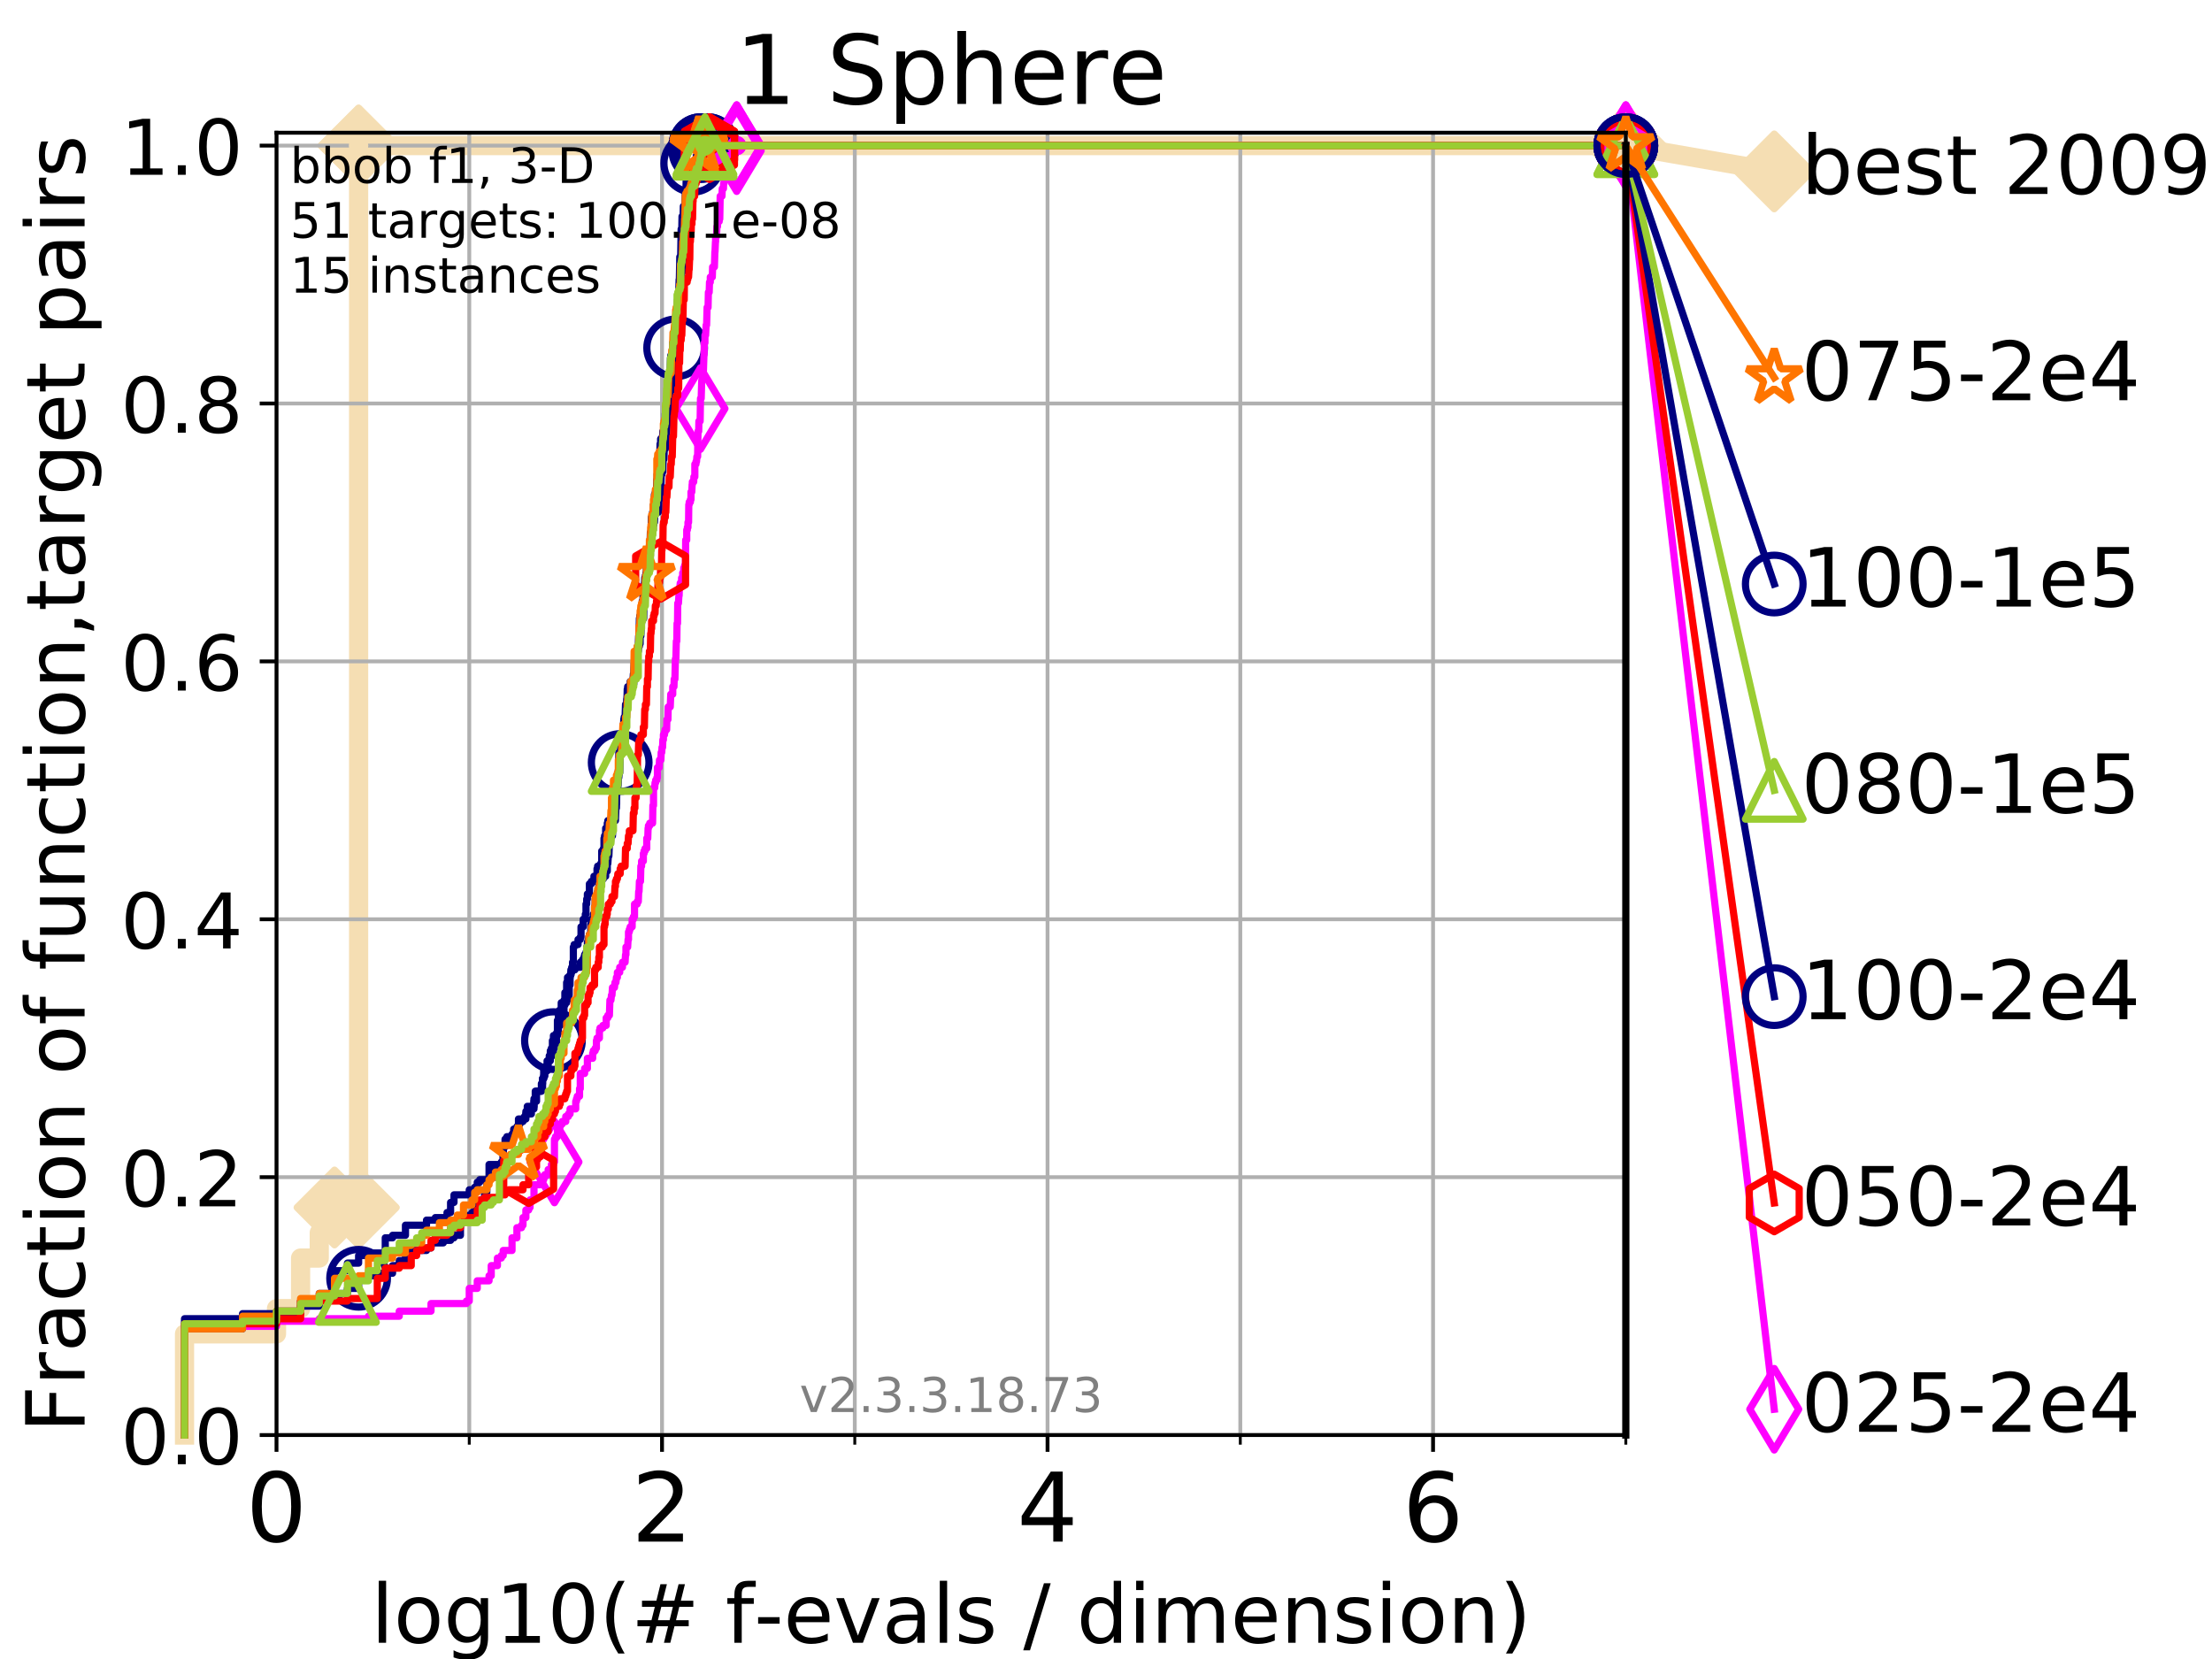 <?xml version="1.0" encoding="utf-8" standalone="no"?>
<!DOCTYPE svg PUBLIC "-//W3C//DTD SVG 1.1//EN"
  "http://www.w3.org/Graphics/SVG/1.1/DTD/svg11.dtd">
<!-- Created with matplotlib (https://matplotlib.org/) -->
<svg height="345.6pt" version="1.1" viewBox="0 0 460.8 345.6" width="460.8pt" xmlns="http://www.w3.org/2000/svg" xmlns:xlink="http://www.w3.org/1999/xlink">
 <defs>
  <style type="text/css">
*{stroke-linecap:butt;stroke-linejoin:round;}
  </style>
 </defs>
 <g id="figure_1">
  <g id="patch_1">
   <path d="M 0 345.6 
L 460.8 345.6 
L 460.8 0 
L 0 0 
z
" style="fill:#ffffff;"/>
  </g>
  <g id="axes_1">
   <g id="patch_2">
    <path d="M 57.6 298.944 
L 338.688 298.944 
L 338.688 27.648 
L 57.6 27.648 
z
" style="fill:#ffffff;"/>
   </g>
   <g id="line2d_1">
    <path d="M 38.441 298.944 
L 38.441 277.877 
L 57.6 277.877 
L 57.6 272.61 
L 62.617 272.61 
L 62.617 262.076 
L 66.508 262.076 
L 66.508 256.809 
L 69.688 256.809 
L 69.688 251.542 
L 74.705 251.542 
L 74.705 30.334 
L 338.688 30.334 
" style="fill:none;stroke:#f5deb3;stroke-linecap:square;stroke-width:4;"/>
   </g>
   <g id="line2d_2">
    <defs>
     <path d="M -0 7.778 
L 7.778 0 
L 0 -7.778 
L -7.778 -0 
z
" id="m12e4ae938f" style="stroke:#f5deb3;stroke-linejoin:miter;stroke-width:1.5;"/>
    </defs>
    <g>
     <use style="fill:#f5deb3;stroke:#f5deb3;stroke-linejoin:miter;stroke-width:1.5;" x="69.688" xlink:href="#m12e4ae938f" y="251.542"/>
     <use style="fill:#f5deb3;stroke:#f5deb3;stroke-linejoin:miter;stroke-width:1.5;" x="74.705" xlink:href="#m12e4ae938f" y="251.542"/>
     <use style="fill:#f5deb3;stroke:#f5deb3;stroke-linejoin:miter;stroke-width:1.5;" x="74.705" xlink:href="#m12e4ae938f" y="251.542"/>
     <use style="fill:#f5deb3;stroke:#f5deb3;stroke-linejoin:miter;stroke-width:1.5;" x="74.705" xlink:href="#m12e4ae938f" y="30.334"/>
     <use style="fill:#f5deb3;stroke:#f5deb3;stroke-linejoin:miter;stroke-width:1.5;" x="74.705" xlink:href="#m12e4ae938f" y="30.334"/>
     <use style="fill:#f5deb3;stroke:#f5deb3;stroke-linejoin:miter;stroke-width:1.5;" x="338.688" xlink:href="#m12e4ae938f" y="30.334"/>
    </g>
   </g>
   <g id="line2d_3">
    <path style="fill:none;stroke:#f5deb3;stroke-linecap:square;stroke-width:4;"/>
    <g/>
   </g>
   <g id="line2d_4">
    <path d="M 338.688 30.334 
L 369.608 35.706 
" style="fill:none;stroke:#f5deb3;stroke-linecap:square;stroke-width:4;"/>
    <g>
     <use style="fill:#f5deb3;stroke:#f5deb3;stroke-linejoin:miter;stroke-width:1.5;" x="338.688" xlink:href="#m12e4ae938f" y="30.334"/>
     <use style="fill:#f5deb3;stroke:#f5deb3;stroke-linejoin:miter;stroke-width:1.5;" x="369.608" xlink:href="#m12e4ae938f" y="35.706"/>
    </g>
   </g>
   <g id="matplotlib.axis_1">
    <g id="xtick_1">
     <g id="line2d_5">
      <path clip-path="url(#pad5c465e45)" d="M 57.6 298.944 
L 57.6 27.648 
" style="fill:none;stroke:#b0b0b0;stroke-linecap:square;stroke-width:0.8;"/>
     </g>
     <g id="line2d_6">
      <defs>
       <path d="M 0 0 
L 0 3.5 
" id="m368ea97572" style="stroke:#000000;stroke-width:0.8;"/>
      </defs>
      <g>
       <use style="stroke:#000000;stroke-width:0.8;" x="57.6" xlink:href="#m368ea97572" y="298.944"/>
      </g>
     </g>
     <g id="text_1">
      <!-- 0 -->
      <defs>
       <path d="M 31.781 66.406 
Q 24.172 66.406 20.328 58.906 
Q 16.5 51.422 16.5 36.375 
Q 16.5 21.391 20.328 13.891 
Q 24.172 6.391 31.781 6.391 
Q 39.453 6.391 43.281 13.891 
Q 47.125 21.391 47.125 36.375 
Q 47.125 51.422 43.281 58.906 
Q 39.453 66.406 31.781 66.406 
z
M 31.781 74.219 
Q 44.047 74.219 50.516 64.516 
Q 56.984 54.828 56.984 36.375 
Q 56.984 17.969 50.516 8.266 
Q 44.047 -1.422 31.781 -1.422 
Q 19.531 -1.422 13.062 8.266 
Q 6.594 17.969 6.594 36.375 
Q 6.594 54.828 13.062 64.516 
Q 19.531 74.219 31.781 74.219 
z
" id="DejaVuSans-48"/>
      </defs>
      <g transform="translate(51.237 321.141)scale(0.2 -0.2)">
       <use xlink:href="#DejaVuSans-48"/>
      </g>
     </g>
    </g>
    <g id="xtick_2">
     <g id="line2d_7">
      <path clip-path="url(#pad5c465e45)" d="M 137.911 298.944 
L 137.911 27.648 
" style="fill:none;stroke:#b0b0b0;stroke-linecap:square;stroke-width:0.8;"/>
     </g>
     <g id="line2d_8">
      <g>
       <use style="stroke:#000000;stroke-width:0.8;" x="137.911" xlink:href="#m368ea97572" y="298.944"/>
      </g>
     </g>
     <g id="text_2">
      <!-- 2 -->
      <defs>
       <path d="M 19.188 8.297 
L 53.609 8.297 
L 53.609 0 
L 7.328 0 
L 7.328 8.297 
Q 12.938 14.109 22.625 23.891 
Q 32.328 33.688 34.812 36.531 
Q 39.547 41.844 41.422 45.531 
Q 43.312 49.219 43.312 52.781 
Q 43.312 58.594 39.234 62.25 
Q 35.156 65.922 28.609 65.922 
Q 23.969 65.922 18.812 64.312 
Q 13.672 62.703 7.812 59.422 
L 7.812 69.391 
Q 13.766 71.781 18.938 73 
Q 24.125 74.219 28.422 74.219 
Q 39.75 74.219 46.484 68.547 
Q 53.219 62.891 53.219 53.422 
Q 53.219 48.922 51.531 44.891 
Q 49.859 40.875 45.406 35.406 
Q 44.188 33.984 37.641 27.219 
Q 31.109 20.453 19.188 8.297 
z
" id="DejaVuSans-50"/>
      </defs>
      <g transform="translate(131.548 321.141)scale(0.2 -0.2)">
       <use xlink:href="#DejaVuSans-50"/>
      </g>
     </g>
    </g>
    <g id="xtick_3">
     <g id="line2d_9">
      <path clip-path="url(#pad5c465e45)" d="M 218.222 298.944 
L 218.222 27.648 
" style="fill:none;stroke:#b0b0b0;stroke-linecap:square;stroke-width:0.8;"/>
     </g>
     <g id="line2d_10">
      <g>
       <use style="stroke:#000000;stroke-width:0.8;" x="218.222" xlink:href="#m368ea97572" y="298.944"/>
      </g>
     </g>
     <g id="text_3">
      <!-- 4 -->
      <defs>
       <path d="M 37.797 64.312 
L 12.891 25.391 
L 37.797 25.391 
z
M 35.203 72.906 
L 47.609 72.906 
L 47.609 25.391 
L 58.016 25.391 
L 58.016 17.188 
L 47.609 17.188 
L 47.609 0 
L 37.797 0 
L 37.797 17.188 
L 4.891 17.188 
L 4.891 26.703 
z
" id="DejaVuSans-52"/>
      </defs>
      <g transform="translate(211.859 321.141)scale(0.2 -0.2)">
       <use xlink:href="#DejaVuSans-52"/>
      </g>
     </g>
    </g>
    <g id="xtick_4">
     <g id="line2d_11">
      <path clip-path="url(#pad5c465e45)" d="M 298.533 298.944 
L 298.533 27.648 
" style="fill:none;stroke:#b0b0b0;stroke-linecap:square;stroke-width:0.8;"/>
     </g>
     <g id="line2d_12">
      <g>
       <use style="stroke:#000000;stroke-width:0.8;" x="298.533" xlink:href="#m368ea97572" y="298.944"/>
      </g>
     </g>
     <g id="text_4">
      <!-- 6 -->
      <defs>
       <path d="M 33.016 40.375 
Q 26.375 40.375 22.484 35.828 
Q 18.609 31.297 18.609 23.391 
Q 18.609 15.531 22.484 10.953 
Q 26.375 6.391 33.016 6.391 
Q 39.656 6.391 43.531 10.953 
Q 47.406 15.531 47.406 23.391 
Q 47.406 31.297 43.531 35.828 
Q 39.656 40.375 33.016 40.375 
z
M 52.594 71.297 
L 52.594 62.312 
Q 48.875 64.062 45.094 64.984 
Q 41.312 65.922 37.594 65.922 
Q 27.828 65.922 22.672 59.328 
Q 17.531 52.734 16.797 39.406 
Q 19.672 43.656 24.016 45.922 
Q 28.375 48.188 33.594 48.188 
Q 44.578 48.188 50.953 41.516 
Q 57.328 34.859 57.328 23.391 
Q 57.328 12.156 50.688 5.359 
Q 44.047 -1.422 33.016 -1.422 
Q 20.359 -1.422 13.672 8.266 
Q 6.984 17.969 6.984 36.375 
Q 6.984 53.656 15.188 63.938 
Q 23.391 74.219 37.203 74.219 
Q 40.922 74.219 44.703 73.484 
Q 48.484 72.75 52.594 71.297 
z
" id="DejaVuSans-54"/>
      </defs>
      <g transform="translate(292.17 321.141)scale(0.2 -0.2)">
       <use xlink:href="#DejaVuSans-54"/>
      </g>
     </g>
    </g>
    <g id="xtick_5">
     <g id="line2d_13">
      <path clip-path="url(#pad5c465e45)" d="M 97.755 298.944 
L 97.755 27.648 
" style="fill:none;stroke:#b0b0b0;stroke-linecap:square;stroke-width:0.8;"/>
     </g>
     <g id="line2d_14">
      <defs>
       <path d="M 0 0 
L 0 2 
" id="md50a4e4314" style="stroke:#000000;stroke-width:0.6;"/>
      </defs>
      <g>
       <use style="stroke:#000000;stroke-width:0.6;" x="97.755" xlink:href="#md50a4e4314" y="298.944"/>
      </g>
     </g>
    </g>
    <g id="xtick_6">
     <g id="line2d_15">
      <path clip-path="url(#pad5c465e45)" d="M 178.066 298.944 
L 178.066 27.648 
" style="fill:none;stroke:#b0b0b0;stroke-linecap:square;stroke-width:0.8;"/>
     </g>
     <g id="line2d_16">
      <g>
       <use style="stroke:#000000;stroke-width:0.6;" x="178.066" xlink:href="#md50a4e4314" y="298.944"/>
      </g>
     </g>
    </g>
    <g id="xtick_7">
     <g id="line2d_17">
      <path clip-path="url(#pad5c465e45)" d="M 258.377 298.944 
L 258.377 27.648 
" style="fill:none;stroke:#b0b0b0;stroke-linecap:square;stroke-width:0.8;"/>
     </g>
     <g id="line2d_18">
      <g>
       <use style="stroke:#000000;stroke-width:0.6;" x="258.377" xlink:href="#md50a4e4314" y="298.944"/>
      </g>
     </g>
    </g>
    <g id="xtick_8">
     <g id="line2d_19">
      <path clip-path="url(#pad5c465e45)" d="M 338.688 298.944 
L 338.688 27.648 
" style="fill:none;stroke:#b0b0b0;stroke-linecap:square;stroke-width:0.8;"/>
     </g>
     <g id="line2d_20">
      <g>
       <use style="stroke:#000000;stroke-width:0.6;" x="338.688" xlink:href="#md50a4e4314" y="298.944"/>
      </g>
     </g>
    </g>
    <g id="text_5">
     <!-- log10(# f-evals / dimension) -->
     <defs>
      <path d="M 9.422 75.984 
L 18.406 75.984 
L 18.406 0 
L 9.422 0 
z
" id="DejaVuSans-108"/>
      <path d="M 30.609 48.391 
Q 23.391 48.391 19.188 42.75 
Q 14.984 37.109 14.984 27.297 
Q 14.984 17.484 19.156 11.844 
Q 23.344 6.203 30.609 6.203 
Q 37.797 6.203 41.984 11.859 
Q 46.188 17.531 46.188 27.297 
Q 46.188 37.016 41.984 42.703 
Q 37.797 48.391 30.609 48.391 
z
M 30.609 56 
Q 42.328 56 49.016 48.375 
Q 55.719 40.766 55.719 27.297 
Q 55.719 13.875 49.016 6.219 
Q 42.328 -1.422 30.609 -1.422 
Q 18.844 -1.422 12.172 6.219 
Q 5.516 13.875 5.516 27.297 
Q 5.516 40.766 12.172 48.375 
Q 18.844 56 30.609 56 
z
" id="DejaVuSans-111"/>
      <path d="M 45.406 27.984 
Q 45.406 37.75 41.375 43.109 
Q 37.359 48.484 30.078 48.484 
Q 22.859 48.484 18.828 43.109 
Q 14.797 37.75 14.797 27.984 
Q 14.797 18.266 18.828 12.891 
Q 22.859 7.516 30.078 7.516 
Q 37.359 7.516 41.375 12.891 
Q 45.406 18.266 45.406 27.984 
z
M 54.391 6.781 
Q 54.391 -7.172 48.188 -13.984 
Q 42 -20.797 29.203 -20.797 
Q 24.469 -20.797 20.266 -20.094 
Q 16.062 -19.391 12.109 -17.922 
L 12.109 -9.188 
Q 16.062 -11.328 19.922 -12.344 
Q 23.781 -13.375 27.781 -13.375 
Q 36.625 -13.375 41.016 -8.766 
Q 45.406 -4.156 45.406 5.172 
L 45.406 9.625 
Q 42.625 4.781 38.281 2.391 
Q 33.938 0 27.875 0 
Q 17.828 0 11.672 7.656 
Q 5.516 15.328 5.516 27.984 
Q 5.516 40.672 11.672 48.328 
Q 17.828 56 27.875 56 
Q 33.938 56 38.281 53.609 
Q 42.625 51.219 45.406 46.391 
L 45.406 54.688 
L 54.391 54.688 
z
" id="DejaVuSans-103"/>
      <path d="M 12.406 8.297 
L 28.516 8.297 
L 28.516 63.922 
L 10.984 60.406 
L 10.984 69.391 
L 28.422 72.906 
L 38.281 72.906 
L 38.281 8.297 
L 54.391 8.297 
L 54.391 0 
L 12.406 0 
z
" id="DejaVuSans-49"/>
      <path d="M 31 75.875 
Q 24.469 64.656 21.281 53.656 
Q 18.109 42.672 18.109 31.391 
Q 18.109 20.125 21.312 9.062 
Q 24.516 -2 31 -13.188 
L 23.188 -13.188 
Q 15.875 -1.703 12.234 9.375 
Q 8.594 20.453 8.594 31.391 
Q 8.594 42.281 12.203 53.312 
Q 15.828 64.359 23.188 75.875 
z
" id="DejaVuSans-40"/>
      <path d="M 51.125 44 
L 36.922 44 
L 32.812 27.688 
L 47.125 27.688 
z
M 43.797 71.781 
L 38.719 51.516 
L 52.984 51.516 
L 58.109 71.781 
L 65.922 71.781 
L 60.891 51.516 
L 76.125 51.516 
L 76.125 44 
L 58.984 44 
L 54.984 27.688 
L 70.516 27.688 
L 70.516 20.219 
L 53.078 20.219 
L 48 0 
L 40.188 0 
L 45.219 20.219 
L 30.906 20.219 
L 25.875 0 
L 18.016 0 
L 23.094 20.219 
L 7.719 20.219 
L 7.719 27.688 
L 24.906 27.688 
L 29 44 
L 13.281 44 
L 13.281 51.516 
L 30.906 51.516 
L 35.891 71.781 
z
" id="DejaVuSans-35"/>
      <path id="DejaVuSans-32"/>
      <path d="M 37.109 75.984 
L 37.109 68.5 
L 28.516 68.5 
Q 23.688 68.5 21.797 66.547 
Q 19.922 64.594 19.922 59.516 
L 19.922 54.688 
L 34.719 54.688 
L 34.719 47.703 
L 19.922 47.703 
L 19.922 0 
L 10.891 0 
L 10.891 47.703 
L 2.297 47.703 
L 2.297 54.688 
L 10.891 54.688 
L 10.891 58.5 
Q 10.891 67.625 15.141 71.797 
Q 19.391 75.984 28.609 75.984 
z
" id="DejaVuSans-102"/>
      <path d="M 4.891 31.391 
L 31.203 31.391 
L 31.203 23.391 
L 4.891 23.391 
z
" id="DejaVuSans-45"/>
      <path d="M 56.203 29.594 
L 56.203 25.203 
L 14.891 25.203 
Q 15.484 15.922 20.484 11.062 
Q 25.484 6.203 34.422 6.203 
Q 39.594 6.203 44.453 7.469 
Q 49.312 8.734 54.109 11.281 
L 54.109 2.781 
Q 49.266 0.734 44.188 -0.344 
Q 39.109 -1.422 33.891 -1.422 
Q 20.797 -1.422 13.156 6.188 
Q 5.516 13.812 5.516 26.812 
Q 5.516 40.234 12.766 48.109 
Q 20.016 56 32.328 56 
Q 43.359 56 49.781 48.891 
Q 56.203 41.797 56.203 29.594 
z
M 47.219 32.234 
Q 47.125 39.594 43.094 43.984 
Q 39.062 48.391 32.422 48.391 
Q 24.906 48.391 20.391 44.141 
Q 15.875 39.891 15.188 32.172 
z
" id="DejaVuSans-101"/>
      <path d="M 2.984 54.688 
L 12.5 54.688 
L 29.594 8.797 
L 46.688 54.688 
L 56.203 54.688 
L 35.688 0 
L 23.484 0 
z
" id="DejaVuSans-118"/>
      <path d="M 34.281 27.484 
Q 23.391 27.484 19.188 25 
Q 14.984 22.516 14.984 16.5 
Q 14.984 11.719 18.141 8.906 
Q 21.297 6.109 26.703 6.109 
Q 34.188 6.109 38.703 11.406 
Q 43.219 16.703 43.219 25.484 
L 43.219 27.484 
z
M 52.203 31.203 
L 52.203 0 
L 43.219 0 
L 43.219 8.297 
Q 40.141 3.328 35.547 0.953 
Q 30.953 -1.422 24.312 -1.422 
Q 15.922 -1.422 10.953 3.297 
Q 6 8.016 6 15.922 
Q 6 25.141 12.172 29.828 
Q 18.359 34.516 30.609 34.516 
L 43.219 34.516 
L 43.219 35.406 
Q 43.219 41.609 39.141 45 
Q 35.062 48.391 27.688 48.391 
Q 23 48.391 18.547 47.266 
Q 14.109 46.141 10.016 43.891 
L 10.016 52.203 
Q 14.938 54.109 19.578 55.047 
Q 24.219 56 28.609 56 
Q 40.484 56 46.344 49.844 
Q 52.203 43.703 52.203 31.203 
z
" id="DejaVuSans-97"/>
      <path d="M 44.281 53.078 
L 44.281 44.578 
Q 40.484 46.531 36.375 47.5 
Q 32.281 48.484 27.875 48.484 
Q 21.188 48.484 17.844 46.438 
Q 14.5 44.391 14.5 40.281 
Q 14.5 37.156 16.891 35.375 
Q 19.281 33.594 26.516 31.984 
L 29.594 31.297 
Q 39.156 29.25 43.188 25.516 
Q 47.219 21.781 47.219 15.094 
Q 47.219 7.469 41.188 3.016 
Q 35.156 -1.422 24.609 -1.422 
Q 20.219 -1.422 15.453 -0.562 
Q 10.688 0.297 5.422 2 
L 5.422 11.281 
Q 10.406 8.688 15.234 7.391 
Q 20.062 6.109 24.812 6.109 
Q 31.156 6.109 34.562 8.281 
Q 37.984 10.453 37.984 14.406 
Q 37.984 18.062 35.516 20.016 
Q 33.062 21.969 24.703 23.781 
L 21.578 24.516 
Q 13.234 26.266 9.516 29.906 
Q 5.812 33.547 5.812 39.891 
Q 5.812 47.609 11.281 51.797 
Q 16.75 56 26.812 56 
Q 31.781 56 36.172 55.266 
Q 40.578 54.547 44.281 53.078 
z
" id="DejaVuSans-115"/>
      <path d="M 25.391 72.906 
L 33.688 72.906 
L 8.297 -9.281 
L 0 -9.281 
z
" id="DejaVuSans-47"/>
      <path d="M 45.406 46.391 
L 45.406 75.984 
L 54.391 75.984 
L 54.391 0 
L 45.406 0 
L 45.406 8.203 
Q 42.578 3.328 38.25 0.953 
Q 33.938 -1.422 27.875 -1.422 
Q 17.969 -1.422 11.734 6.484 
Q 5.516 14.406 5.516 27.297 
Q 5.516 40.188 11.734 48.094 
Q 17.969 56 27.875 56 
Q 33.938 56 38.25 53.625 
Q 42.578 51.266 45.406 46.391 
z
M 14.797 27.297 
Q 14.797 17.391 18.875 11.75 
Q 22.953 6.109 30.078 6.109 
Q 37.203 6.109 41.297 11.75 
Q 45.406 17.391 45.406 27.297 
Q 45.406 37.203 41.297 42.844 
Q 37.203 48.484 30.078 48.484 
Q 22.953 48.484 18.875 42.844 
Q 14.797 37.203 14.797 27.297 
z
" id="DejaVuSans-100"/>
      <path d="M 9.422 54.688 
L 18.406 54.688 
L 18.406 0 
L 9.422 0 
z
M 9.422 75.984 
L 18.406 75.984 
L 18.406 64.594 
L 9.422 64.594 
z
" id="DejaVuSans-105"/>
      <path d="M 52 44.188 
Q 55.375 50.25 60.062 53.125 
Q 64.75 56 71.094 56 
Q 79.641 56 84.281 50.016 
Q 88.922 44.047 88.922 33.016 
L 88.922 0 
L 79.891 0 
L 79.891 32.719 
Q 79.891 40.578 77.094 44.375 
Q 74.312 48.188 68.609 48.188 
Q 61.625 48.188 57.562 43.547 
Q 53.516 38.922 53.516 30.906 
L 53.516 0 
L 44.484 0 
L 44.484 32.719 
Q 44.484 40.625 41.703 44.406 
Q 38.922 48.188 33.109 48.188 
Q 26.219 48.188 22.156 43.531 
Q 18.109 38.875 18.109 30.906 
L 18.109 0 
L 9.078 0 
L 9.078 54.688 
L 18.109 54.688 
L 18.109 46.188 
Q 21.188 51.219 25.484 53.609 
Q 29.781 56 35.688 56 
Q 41.656 56 45.828 52.969 
Q 50 49.953 52 44.188 
z
" id="DejaVuSans-109"/>
      <path d="M 54.891 33.016 
L 54.891 0 
L 45.906 0 
L 45.906 32.719 
Q 45.906 40.484 42.875 44.328 
Q 39.844 48.188 33.797 48.188 
Q 26.516 48.188 22.312 43.547 
Q 18.109 38.922 18.109 30.906 
L 18.109 0 
L 9.078 0 
L 9.078 54.688 
L 18.109 54.688 
L 18.109 46.188 
Q 21.344 51.125 25.703 53.562 
Q 30.078 56 35.797 56 
Q 45.219 56 50.047 50.172 
Q 54.891 44.344 54.891 33.016 
z
" id="DejaVuSans-110"/>
      <path d="M 8.016 75.875 
L 15.828 75.875 
Q 23.141 64.359 26.781 53.312 
Q 30.422 42.281 30.422 31.391 
Q 30.422 20.453 26.781 9.375 
Q 23.141 -1.703 15.828 -13.188 
L 8.016 -13.188 
Q 14.5 -2 17.703 9.062 
Q 20.906 20.125 20.906 31.391 
Q 20.906 42.672 17.703 53.656 
Q 14.5 64.656 8.016 75.875 
z
" id="DejaVuSans-41"/>
     </defs>
     <g transform="translate(77.303 342.218)scale(0.17 -0.17)">
      <use xlink:href="#DejaVuSans-108"/>
      <use x="27.783" xlink:href="#DejaVuSans-111"/>
      <use x="88.965" xlink:href="#DejaVuSans-103"/>
      <use x="152.441" xlink:href="#DejaVuSans-49"/>
      <use x="216.064" xlink:href="#DejaVuSans-48"/>
      <use x="279.688" xlink:href="#DejaVuSans-40"/>
      <use x="318.701" xlink:href="#DejaVuSans-35"/>
      <use x="402.49" xlink:href="#DejaVuSans-32"/>
      <use x="434.277" xlink:href="#DejaVuSans-102"/>
      <use x="469.404" xlink:href="#DejaVuSans-45"/>
      <use x="505.488" xlink:href="#DejaVuSans-101"/>
      <use x="567.012" xlink:href="#DejaVuSans-118"/>
      <use x="626.191" xlink:href="#DejaVuSans-97"/>
      <use x="687.471" xlink:href="#DejaVuSans-108"/>
      <use x="715.254" xlink:href="#DejaVuSans-115"/>
      <use x="767.354" xlink:href="#DejaVuSans-32"/>
      <use x="799.141" xlink:href="#DejaVuSans-47"/>
      <use x="832.832" xlink:href="#DejaVuSans-32"/>
      <use x="864.619" xlink:href="#DejaVuSans-100"/>
      <use x="928.096" xlink:href="#DejaVuSans-105"/>
      <use x="955.879" xlink:href="#DejaVuSans-109"/>
      <use x="1053.291" xlink:href="#DejaVuSans-101"/>
      <use x="1114.814" xlink:href="#DejaVuSans-110"/>
      <use x="1178.193" xlink:href="#DejaVuSans-115"/>
      <use x="1230.293" xlink:href="#DejaVuSans-105"/>
      <use x="1258.076" xlink:href="#DejaVuSans-111"/>
      <use x="1319.258" xlink:href="#DejaVuSans-110"/>
      <use x="1382.637" xlink:href="#DejaVuSans-41"/>
     </g>
    </g>
   </g>
   <g id="matplotlib.axis_2">
    <g id="ytick_1">
     <g id="line2d_21">
      <path clip-path="url(#pad5c465e45)" d="M 57.6 298.944 
L 338.688 298.944 
" style="fill:none;stroke:#b0b0b0;stroke-linecap:square;stroke-width:0.8;"/>
     </g>
     <g id="line2d_22">
      <defs>
       <path d="M 0 0 
L -3.5 0 
" id="m257d342133" style="stroke:#000000;stroke-width:0.8;"/>
      </defs>
      <g>
       <use style="stroke:#000000;stroke-width:0.8;" x="57.6" xlink:href="#m257d342133" y="298.944"/>
      </g>
     </g>
     <g id="text_6">
      <!-- 0.0 -->
      <defs>
       <path d="M 10.688 12.406 
L 21 12.406 
L 21 0 
L 10.688 0 
z
" id="DejaVuSans-46"/>
      </defs>
      <g transform="translate(25.155 305.023)scale(0.16 -0.16)">
       <use xlink:href="#DejaVuSans-48"/>
       <use x="63.623" xlink:href="#DejaVuSans-46"/>
       <use x="95.41" xlink:href="#DejaVuSans-48"/>
      </g>
     </g>
    </g>
    <g id="ytick_2">
     <g id="line2d_23">
      <path clip-path="url(#pad5c465e45)" d="M 57.6 245.222 
L 338.688 245.222 
" style="fill:none;stroke:#b0b0b0;stroke-linecap:square;stroke-width:0.8;"/>
     </g>
     <g id="line2d_24">
      <g>
       <use style="stroke:#000000;stroke-width:0.8;" x="57.6" xlink:href="#m257d342133" y="245.222"/>
      </g>
     </g>
     <g id="text_7">
      <!-- 0.2 -->
      <g transform="translate(25.155 251.301)scale(0.16 -0.16)">
       <use xlink:href="#DejaVuSans-48"/>
       <use x="63.623" xlink:href="#DejaVuSans-46"/>
       <use x="95.41" xlink:href="#DejaVuSans-50"/>
      </g>
     </g>
    </g>
    <g id="ytick_3">
     <g id="line2d_25">
      <path clip-path="url(#pad5c465e45)" d="M 57.6 191.5 
L 338.688 191.5 
" style="fill:none;stroke:#b0b0b0;stroke-linecap:square;stroke-width:0.8;"/>
     </g>
     <g id="line2d_26">
      <g>
       <use style="stroke:#000000;stroke-width:0.8;" x="57.6" xlink:href="#m257d342133" y="191.5"/>
      </g>
     </g>
     <g id="text_8">
      <!-- 0.4 -->
      <g transform="translate(25.155 197.579)scale(0.16 -0.16)">
       <use xlink:href="#DejaVuSans-48"/>
       <use x="63.623" xlink:href="#DejaVuSans-46"/>
       <use x="95.41" xlink:href="#DejaVuSans-52"/>
      </g>
     </g>
    </g>
    <g id="ytick_4">
     <g id="line2d_27">
      <path clip-path="url(#pad5c465e45)" d="M 57.6 137.778 
L 338.688 137.778 
" style="fill:none;stroke:#b0b0b0;stroke-linecap:square;stroke-width:0.8;"/>
     </g>
     <g id="line2d_28">
      <g>
       <use style="stroke:#000000;stroke-width:0.8;" x="57.6" xlink:href="#m257d342133" y="137.778"/>
      </g>
     </g>
     <g id="text_9">
      <!-- 0.6 -->
      <g transform="translate(25.155 143.857)scale(0.16 -0.16)">
       <use xlink:href="#DejaVuSans-48"/>
       <use x="63.623" xlink:href="#DejaVuSans-46"/>
       <use x="95.41" xlink:href="#DejaVuSans-54"/>
      </g>
     </g>
    </g>
    <g id="ytick_5">
     <g id="line2d_29">
      <path clip-path="url(#pad5c465e45)" d="M 57.6 84.056 
L 338.688 84.056 
" style="fill:none;stroke:#b0b0b0;stroke-linecap:square;stroke-width:0.8;"/>
     </g>
     <g id="line2d_30">
      <g>
       <use style="stroke:#000000;stroke-width:0.8;" x="57.6" xlink:href="#m257d342133" y="84.056"/>
      </g>
     </g>
     <g id="text_10">
      <!-- 0.8 -->
      <defs>
       <path d="M 31.781 34.625 
Q 24.75 34.625 20.719 30.859 
Q 16.703 27.094 16.703 20.516 
Q 16.703 13.922 20.719 10.156 
Q 24.75 6.391 31.781 6.391 
Q 38.812 6.391 42.859 10.172 
Q 46.922 13.969 46.922 20.516 
Q 46.922 27.094 42.891 30.859 
Q 38.875 34.625 31.781 34.625 
z
M 21.922 38.812 
Q 15.578 40.375 12.031 44.719 
Q 8.5 49.078 8.5 55.328 
Q 8.5 64.062 14.719 69.141 
Q 20.953 74.219 31.781 74.219 
Q 42.672 74.219 48.875 69.141 
Q 55.078 64.062 55.078 55.328 
Q 55.078 49.078 51.531 44.719 
Q 48 40.375 41.703 38.812 
Q 48.828 37.156 52.797 32.312 
Q 56.781 27.484 56.781 20.516 
Q 56.781 9.906 50.312 4.234 
Q 43.844 -1.422 31.781 -1.422 
Q 19.734 -1.422 13.25 4.234 
Q 6.781 9.906 6.781 20.516 
Q 6.781 27.484 10.781 32.312 
Q 14.797 37.156 21.922 38.812 
z
M 18.312 54.391 
Q 18.312 48.734 21.844 45.562 
Q 25.391 42.391 31.781 42.391 
Q 38.141 42.391 41.719 45.562 
Q 45.312 48.734 45.312 54.391 
Q 45.312 60.062 41.719 63.234 
Q 38.141 66.406 31.781 66.406 
Q 25.391 66.406 21.844 63.234 
Q 18.312 60.062 18.312 54.391 
z
" id="DejaVuSans-56"/>
      </defs>
      <g transform="translate(25.155 90.135)scale(0.16 -0.16)">
       <use xlink:href="#DejaVuSans-48"/>
       <use x="63.623" xlink:href="#DejaVuSans-46"/>
       <use x="95.41" xlink:href="#DejaVuSans-56"/>
      </g>
     </g>
    </g>
    <g id="ytick_6">
     <g id="line2d_31">
      <path clip-path="url(#pad5c465e45)" d="M 57.6 30.334 
L 338.688 30.334 
" style="fill:none;stroke:#b0b0b0;stroke-linecap:square;stroke-width:0.8;"/>
     </g>
     <g id="line2d_32">
      <g>
       <use style="stroke:#000000;stroke-width:0.8;" x="57.6" xlink:href="#m257d342133" y="30.334"/>
      </g>
     </g>
     <g id="text_11">
      <!-- 1.0 -->
      <g transform="translate(25.155 36.413)scale(0.16 -0.16)">
       <use xlink:href="#DejaVuSans-49"/>
       <use x="63.623" xlink:href="#DejaVuSans-46"/>
       <use x="95.41" xlink:href="#DejaVuSans-48"/>
      </g>
     </g>
    </g>
    <g id="text_12">
     <!-- Fraction of function,target pairs -->
     <defs>
      <path d="M 9.812 72.906 
L 51.703 72.906 
L 51.703 64.594 
L 19.672 64.594 
L 19.672 43.109 
L 48.578 43.109 
L 48.578 34.812 
L 19.672 34.812 
L 19.672 0 
L 9.812 0 
z
" id="DejaVuSans-70"/>
      <path d="M 41.109 46.297 
Q 39.594 47.172 37.812 47.578 
Q 36.031 48 33.891 48 
Q 26.266 48 22.188 43.047 
Q 18.109 38.094 18.109 28.812 
L 18.109 0 
L 9.078 0 
L 9.078 54.688 
L 18.109 54.688 
L 18.109 46.188 
Q 20.953 51.172 25.484 53.578 
Q 30.031 56 36.531 56 
Q 37.453 56 38.578 55.875 
Q 39.703 55.766 41.062 55.516 
z
" id="DejaVuSans-114"/>
      <path d="M 48.781 52.594 
L 48.781 44.188 
Q 44.969 46.297 41.141 47.344 
Q 37.312 48.391 33.406 48.391 
Q 24.656 48.391 19.812 42.844 
Q 14.984 37.312 14.984 27.297 
Q 14.984 17.281 19.812 11.734 
Q 24.656 6.203 33.406 6.203 
Q 37.312 6.203 41.141 7.25 
Q 44.969 8.297 48.781 10.406 
L 48.781 2.094 
Q 45.016 0.344 40.984 -0.531 
Q 36.969 -1.422 32.422 -1.422 
Q 20.062 -1.422 12.781 6.344 
Q 5.516 14.109 5.516 27.297 
Q 5.516 40.672 12.859 48.328 
Q 20.219 56 33.016 56 
Q 37.156 56 41.109 55.141 
Q 45.062 54.297 48.781 52.594 
z
" id="DejaVuSans-99"/>
      <path d="M 18.312 70.219 
L 18.312 54.688 
L 36.812 54.688 
L 36.812 47.703 
L 18.312 47.703 
L 18.312 18.016 
Q 18.312 11.328 20.141 9.422 
Q 21.969 7.516 27.594 7.516 
L 36.812 7.516 
L 36.812 0 
L 27.594 0 
Q 17.188 0 13.234 3.875 
Q 9.281 7.766 9.281 18.016 
L 9.281 47.703 
L 2.688 47.703 
L 2.688 54.688 
L 9.281 54.688 
L 9.281 70.219 
z
" id="DejaVuSans-116"/>
      <path d="M 8.5 21.578 
L 8.5 54.688 
L 17.484 54.688 
L 17.484 21.922 
Q 17.484 14.156 20.5 10.266 
Q 23.531 6.391 29.594 6.391 
Q 36.859 6.391 41.078 11.031 
Q 45.312 15.672 45.312 23.688 
L 45.312 54.688 
L 54.297 54.688 
L 54.297 0 
L 45.312 0 
L 45.312 8.406 
Q 42.047 3.422 37.719 1 
Q 33.406 -1.422 27.688 -1.422 
Q 18.266 -1.422 13.375 4.438 
Q 8.5 10.297 8.5 21.578 
z
M 31.109 56 
z
" id="DejaVuSans-117"/>
      <path d="M 11.719 12.406 
L 22.016 12.406 
L 22.016 4 
L 14.016 -11.625 
L 7.719 -11.625 
L 11.719 4 
z
" id="DejaVuSans-44"/>
      <path d="M 18.109 8.203 
L 18.109 -20.797 
L 9.078 -20.797 
L 9.078 54.688 
L 18.109 54.688 
L 18.109 46.391 
Q 20.953 51.266 25.266 53.625 
Q 29.594 56 35.594 56 
Q 45.562 56 51.781 48.094 
Q 58.016 40.188 58.016 27.297 
Q 58.016 14.406 51.781 6.484 
Q 45.562 -1.422 35.594 -1.422 
Q 29.594 -1.422 25.266 0.953 
Q 20.953 3.328 18.109 8.203 
z
M 48.688 27.297 
Q 48.688 37.203 44.609 42.844 
Q 40.531 48.484 33.406 48.484 
Q 26.266 48.484 22.188 42.844 
Q 18.109 37.203 18.109 27.297 
Q 18.109 17.391 22.188 11.75 
Q 26.266 6.109 33.406 6.109 
Q 40.531 6.109 44.609 11.75 
Q 48.688 17.391 48.688 27.297 
z
" id="DejaVuSans-112"/>
     </defs>
     <g transform="translate(17.62 298.435)rotate(-90)scale(0.17 -0.17)">
      <use xlink:href="#DejaVuSans-70"/>
      <use x="57.41" xlink:href="#DejaVuSans-114"/>
      <use x="98.523" xlink:href="#DejaVuSans-97"/>
      <use x="159.803" xlink:href="#DejaVuSans-99"/>
      <use x="214.783" xlink:href="#DejaVuSans-116"/>
      <use x="253.992" xlink:href="#DejaVuSans-105"/>
      <use x="281.775" xlink:href="#DejaVuSans-111"/>
      <use x="342.957" xlink:href="#DejaVuSans-110"/>
      <use x="406.336" xlink:href="#DejaVuSans-32"/>
      <use x="438.123" xlink:href="#DejaVuSans-111"/>
      <use x="499.305" xlink:href="#DejaVuSans-102"/>
      <use x="534.51" xlink:href="#DejaVuSans-32"/>
      <use x="566.297" xlink:href="#DejaVuSans-102"/>
      <use x="601.502" xlink:href="#DejaVuSans-117"/>
      <use x="664.881" xlink:href="#DejaVuSans-110"/>
      <use x="728.26" xlink:href="#DejaVuSans-99"/>
      <use x="783.24" xlink:href="#DejaVuSans-116"/>
      <use x="822.449" xlink:href="#DejaVuSans-105"/>
      <use x="850.232" xlink:href="#DejaVuSans-111"/>
      <use x="911.414" xlink:href="#DejaVuSans-110"/>
      <use x="974.793" xlink:href="#DejaVuSans-44"/>
      <use x="1006.58" xlink:href="#DejaVuSans-116"/>
      <use x="1045.789" xlink:href="#DejaVuSans-97"/>
      <use x="1107.068" xlink:href="#DejaVuSans-114"/>
      <use x="1148.166" xlink:href="#DejaVuSans-103"/>
      <use x="1211.643" xlink:href="#DejaVuSans-101"/>
      <use x="1273.166" xlink:href="#DejaVuSans-116"/>
      <use x="1312.375" xlink:href="#DejaVuSans-32"/>
      <use x="1344.162" xlink:href="#DejaVuSans-112"/>
      <use x="1407.639" xlink:href="#DejaVuSans-97"/>
      <use x="1468.918" xlink:href="#DejaVuSans-105"/>
      <use x="1496.701" xlink:href="#DejaVuSans-114"/>
      <use x="1537.814" xlink:href="#DejaVuSans-115"/>
     </g>
    </g>
   </g>
   <g id="line2d_33">
    <defs>
     <path d="M 0 1.5 
C 0.398 1.5 0.779 1.342 1.061 1.061 
C 1.342 0.779 1.5 0.398 1.5 0 
C 1.5 -0.398 1.342 -0.779 1.061 -1.061 
C 0.779 -1.342 0.398 -1.5 0 -1.5 
C -0.398 -1.5 -0.779 -1.342 -1.061 -1.061 
C -1.342 -0.779 -1.5 -0.398 -1.5 0 
C -1.5 0.398 -1.342 0.779 -1.061 1.061 
C -0.779 1.342 -0.398 1.5 0 1.5 
z
" id="m80ddfe1806" style="stroke:#f5deb3;"/>
    </defs>
    <g>
     <use style="fill:#f5deb3;stroke:#f5deb3;" x="74.705" xlink:href="#m80ddfe1806" y="30.334"/>
     <use style="fill:#f5deb3;stroke:#f5deb3;" x="74.705" xlink:href="#m80ddfe1806" y="30.334"/>
    </g>
   </g>
   <g id="line2d_34">
    <defs>
     <path d="M 0 1.5 
C 0.398 1.5 0.779 1.342 1.061 1.061 
C 1.342 0.779 1.5 0.398 1.5 0 
C 1.5 -0.398 1.342 -0.779 1.061 -1.061 
C 0.779 -1.342 0.398 -1.5 0 -1.5 
C -0.398 -1.5 -0.779 -1.342 -1.061 -1.061 
C -1.342 -0.779 -1.5 -0.398 -1.5 0 
C -1.5 0.398 -1.342 0.779 -1.061 1.061 
C -0.779 1.342 -0.398 1.5 0 1.5 
z
" id="md2925beed6" style="stroke:#000080;"/>
    </defs>
    <g>
     <use style="fill:#000080;stroke:#000080;" x="147.369" xlink:href="#md2925beed6" y="30.334"/>
     <use style="fill:#000080;stroke:#000080;" x="147.369" xlink:href="#md2925beed6" y="30.334"/>
    </g>
   </g>
   <g id="line2d_35">
    <path d="M 38.441 298.944 
L 38.441 276.823 
L 50.529 276.823 
L 50.529 275.243 
L 57.6 275.243 
L 57.6 273.136 
L 62.617 273.136 
L 62.617 271.03 
L 66.508 271.03 
L 66.508 269.976 
L 69.688 269.976 
L 69.688 269.45 
L 72.376 269.45 
L 72.376 268.396 
L 74.705 268.396 
L 74.705 266.289 
L 76.759 266.289 
L 76.759 265.763 
L 78.596 265.763 
L 78.596 265.236 
L 81.776 265.236 
L 81.776 263.656 
L 83.172 263.656 
L 83.172 262.603 
L 84.464 262.603 
L 84.464 261.023 
L 85.667 261.023 
L 85.667 260.496 
L 88.847 260.496 
L 88.847 259.969 
L 89.79 259.969 
L 89.79 258.916 
L 92.347 258.916 
L 92.347 258.389 
L 93.864 258.389 
L 93.864 257.862 
L 94.576 257.862 
L 94.576 257.336 
L 95.918 257.336 
L 95.918 254.176 
L 96.552 254.176 
L 96.552 253.649 
L 97.755 253.649 
L 97.755 253.122 
L 98.327 253.122 
L 98.327 252.596 
L 98.881 252.596 
L 98.881 251.542 
L 99.418 251.542 
L 99.418 251.016 
L 100.444 251.016 
L 100.444 249.962 
L 100.935 249.962 
L 100.935 248.382 
L 101.413 248.382 
L 101.413 246.275 
L 101.878 246.275 
L 101.878 242.589 
L 104.826 242.589 
L 104.826 238.902 
L 105.21 238.902 
L 105.21 237.322 
L 105.585 237.322 
L 105.585 236.795 
L 106.664 236.795 
L 106.664 236.268 
L 107.348 236.268 
L 107.348 235.742 
L 107.68 235.742 
L 107.68 234.688 
L 108.006 234.688 
L 108.006 234.162 
L 108.326 234.162 
L 108.326 233.635 
L 108.949 233.635 
L 108.949 233.108 
L 109.252 233.108 
L 109.252 232.582 
L 109.55 232.582 
L 109.55 231.528 
L 109.843 231.528 
L 109.843 230.475 
L 111.239 230.475 
L 111.239 228.895 
L 111.506 228.895 
L 111.506 227.315 
L 112.779 227.315 
L 112.779 226.788 
L 113.023 226.788 
L 113.023 224.681 
L 113.264 224.681 
L 113.264 222.575 
L 113.735 222.575 
L 113.735 222.048 
L 113.966 222.048 
L 113.966 220.994 
L 114.419 220.994 
L 114.419 219.941 
L 115.077 219.941 
L 115.077 219.414 
L 115.291 219.414 
L 115.291 218.361 
L 115.502 218.361 
L 115.502 217.308 
L 115.918 217.308 
L 115.918 215.728 
L 116.122 215.728 
L 116.122 212.567 
L 116.323 212.567 
L 116.323 211.514 
L 116.523 211.514 
L 116.523 210.461 
L 116.914 210.461 
L 116.914 208.881 
L 117.486 208.881 
L 117.486 208.354 
L 117.673 208.354 
L 117.673 206.774 
L 118.04 206.774 
L 118.04 204.667 
L 118.221 204.667 
L 118.221 203.614 
L 118.752 203.614 
L 118.752 203.087 
L 118.925 203.087 
L 118.925 202.56 
L 119.097 202.56 
L 119.097 201.507 
L 119.267 201.507 
L 119.267 200.454 
L 119.436 200.454 
L 119.436 197.294 
L 119.603 197.294 
L 119.603 196.767 
L 120.414 196.767 
L 120.414 195.714 
L 120.883 195.714 
L 120.883 195.187 
L 121.037 195.187 
L 121.037 193.08 
L 121.49 193.08 
L 121.49 191.5 
L 121.931 191.5 
L 121.931 190.447 
L 122.076 190.447 
L 122.076 188.34 
L 122.22 188.34 
L 122.22 187.287 
L 122.362 187.287 
L 122.362 186.233 
L 122.782 186.233 
L 122.782 184.126 
L 123.193 184.126 
L 123.193 183.6 
L 123.725 183.6 
L 123.725 182.546 
L 124.369 182.546 
L 124.369 180.966 
L 124.495 180.966 
L 124.495 180.44 
L 125.111 180.44 
L 125.111 179.913 
L 125.352 179.913 
L 125.352 177.28 
L 125.706 177.28 
L 125.706 176.753 
L 125.823 176.753 
L 125.823 174.646 
L 125.939 174.646 
L 125.939 174.119 
L 126.168 174.119 
L 126.168 172.539 
L 126.507 172.539 
L 126.507 171.486 
L 126.618 171.486 
L 126.618 170.959 
L 127.272 170.959 
L 127.379 169.906 
L 127.59 169.906 
L 127.695 168.326 
L 127.799 168.326 
L 127.799 167.272 
L 128.411 167.272 
L 128.511 163.586 
L 128.709 163.586 
L 128.808 162.006 
L 128.905 162.006 
L 129.002 160.952 
L 129.099 160.952 
L 129.195 156.739 
L 129.291 156.739 
L 129.291 155.685 
L 129.48 155.685 
L 129.574 154.632 
L 129.668 154.632 
L 129.668 152.525 
L 129.853 152.525 
L 129.945 149.892 
L 130.488 149.892 
L 130.576 145.678 
L 130.665 145.678 
L 130.665 145.152 
L 130.927 145.152 
L 130.927 144.098 
L 131.27 144.098 
L 131.27 141.992 
L 131.856 141.992 
L 131.938 140.411 
L 132.02 140.411 
L 132.101 138.305 
L 132.423 138.305 
L 132.502 136.198 
L 132.581 136.198 
L 132.581 135.671 
L 132.816 135.671 
L 132.816 134.618 
L 132.971 134.618 
L 133.048 132.511 
L 133.125 132.511 
L 133.201 128.824 
L 133.277 128.824 
L 133.277 128.298 
L 133.726 128.298 
L 133.8 125.138 
L 133.947 125.138 
L 133.947 123.558 
L 134.092 123.558 
L 134.092 122.504 
L 134.236 122.504 
L 134.308 120.397 
L 134.45 120.397 
L 134.45 119.871 
L 134.591 119.871 
L 134.591 119.344 
L 134.731 119.344 
L 134.731 118.291 
L 135.213 118.291 
L 135.213 116.184 
L 135.482 116.184 
L 135.482 114.077 
L 135.615 114.077 
L 135.682 107.757 
L 135.944 107.757 
L 135.944 106.704 
L 136.138 106.704 
L 136.138 105.124 
L 136.33 105.124 
L 136.33 103.017 
L 136.52 103.017 
L 136.52 102.49 
L 136.645 102.49 
L 136.645 101.963 
L 136.77 101.963 
L 136.832 99.857 
L 136.894 99.857 
L 136.894 98.803 
L 137.138 98.803 
L 137.199 97.75 
L 137.259 97.75 
L 137.259 96.17 
L 137.439 96.17 
L 137.499 92.483 
L 137.618 92.483 
L 137.618 91.43 
L 137.969 91.43 
L 137.969 90.903 
L 138.084 90.903 
L 138.084 89.85 
L 138.256 89.85 
L 138.313 88.796 
L 138.483 88.796 
L 138.539 87.743 
L 138.595 87.743 
L 138.595 86.163 
L 138.762 86.163 
L 138.872 84.583 
L 139.091 84.583 
L 139.199 80.896 
L 139.307 80.896 
L 139.414 79.316 
L 139.573 79.316 
L 139.678 74.576 
L 139.731 74.576 
L 139.731 74.049 
L 139.991 74.049 
L 140.094 72.469 
L 140.145 72.469 
L 140.145 71.416 
L 140.298 71.416 
L 140.298 70.889 
L 140.499 70.889 
L 140.599 69.836 
L 140.649 69.836 
L 140.699 67.202 
L 140.896 67.202 
L 140.896 65.622 
L 141.042 65.622 
L 141.139 62.462 
L 141.235 62.462 
L 141.331 61.409 
L 141.379 61.409 
L 141.474 58.248 
L 141.521 58.248 
L 141.615 53.508 
L 141.802 53.508 
L 141.895 47.715 
L 142.033 47.715 
L 142.079 45.081 
L 142.307 45.081 
L 142.352 42.975 
L 142.708 42.975 
L 142.753 40.341 
L 142.884 40.341 
L 142.971 36.128 
L 144.148 36.128 
L 144.148 34.548 
L 144.31 34.548 
L 144.31 34.021 
L 144.748 34.021 
L 144.748 33.494 
L 145.059 33.494 
L 145.059 32.441 
L 145.703 32.441 
L 145.703 31.914 
L 145.925 31.914 
L 145.925 31.387 
L 146.071 31.387 
L 146.071 30.861 
L 147.369 30.861 
L 147.369 30.334 
L 338.688 30.334 
L 338.688 30.334 
" style="fill:none;stroke:#000080;stroke-linecap:square;stroke-width:1.5;"/>
   </g>
   <g id="line2d_36">
    <defs>
     <path d="M 0 6 
C 1.591 6 3.117 5.368 4.243 4.243 
C 5.368 3.117 6 1.591 6 0 
C 6 -1.591 5.368 -3.117 4.243 -4.243 
C 3.117 -5.368 1.591 -6 0 -6 
C -1.591 -6 -3.117 -5.368 -4.243 -4.243 
C -5.368 -3.117 -6 -1.591 -6 0 
C -6 1.591 -5.368 3.117 -4.243 4.243 
C -3.117 5.368 -1.591 6 0 6 
z
" id="mf0884fb997" style="stroke:#000080;stroke-width:1.5;"/>
    </defs>
    <g>
     <use style="fill-opacity:0;stroke:#000080;stroke-width:1.5;" x="74.705" xlink:href="#mf0884fb997" y="266.289"/>
     <use style="fill-opacity:0;stroke:#000080;stroke-width:1.5;" x="129.195" xlink:href="#mf0884fb997" y="158.846"/>
     <use style="fill-opacity:0;stroke:#000080;stroke-width:1.5;" x="144.31" xlink:href="#mf0884fb997" y="34.021"/>
     <use style="fill-opacity:0;stroke:#000080;stroke-width:1.5;" x="147.369" xlink:href="#mf0884fb997" y="30.334"/>
     <use style="fill-opacity:0;stroke:#000080;stroke-width:1.5;" x="147.369" xlink:href="#mf0884fb997" y="30.334"/>
     <use style="fill-opacity:0;stroke:#000080;stroke-width:1.5;" x="338.688" xlink:href="#mf0884fb997" y="30.334"/>
    </g>
   </g>
   <g id="line2d_37">
    <path style="fill:none;stroke:#000080;stroke-linecap:square;stroke-width:1.5;"/>
    <g/>
   </g>
   <g id="line2d_38">
    <g>
     <use style="fill:#000080;stroke:#000080;" x="145.998" xlink:href="#md2925beed6" y="30.334"/>
     <use style="fill:#000080;stroke:#000080;" x="145.998" xlink:href="#md2925beed6" y="30.334"/>
    </g>
   </g>
   <g id="line2d_39">
    <path d="M 38.441 298.944 
L 38.441 274.716 
L 50.529 274.716 
L 50.529 273.663 
L 62.617 273.663 
L 62.617 272.083 
L 66.508 272.083 
L 66.508 269.45 
L 69.688 269.45 
L 69.688 264.709 
L 72.376 264.709 
L 72.376 263.129 
L 74.705 263.129 
L 74.705 261.549 
L 76.759 261.549 
L 76.759 261.023 
L 80.259 261.023 
L 80.259 257.862 
L 81.776 257.862 
L 81.776 257.336 
L 84.464 257.336 
L 84.464 255.229 
L 88.847 255.229 
L 88.847 254.176 
L 90.684 254.176 
L 90.684 253.649 
L 93.122 253.649 
L 93.122 252.596 
L 93.864 252.596 
L 93.864 250.489 
L 94.576 250.489 
L 94.576 248.909 
L 97.755 248.909 
L 97.755 247.855 
L 98.881 247.855 
L 98.881 247.329 
L 99.418 247.329 
L 99.418 246.275 
L 99.938 246.275 
L 99.938 245.749 
L 101.878 245.749 
L 101.878 245.222 
L 103.203 245.222 
L 103.203 243.115 
L 104.034 243.115 
L 104.034 242.589 
L 104.435 242.589 
L 104.435 242.062 
L 104.826 242.062 
L 104.826 238.902 
L 105.21 238.902 
L 105.21 238.375 
L 105.585 238.375 
L 105.585 237.322 
L 106.664 237.322 
L 106.664 236.795 
L 107.009 236.795 
L 107.009 235.215 
L 108.006 235.215 
L 108.006 233.108 
L 109.55 233.108 
L 109.55 232.055 
L 110.694 232.055 
L 110.694 231.001 
L 111.239 231.001 
L 111.239 229.421 
L 111.768 229.421 
L 111.768 227.315 
L 112.779 227.315 
L 112.779 225.735 
L 113.023 225.735 
L 113.023 224.681 
L 113.264 224.681 
L 113.264 224.155 
L 113.501 224.155 
L 113.501 223.101 
L 113.966 223.101 
L 113.966 222.048 
L 114.194 222.048 
L 114.194 220.994 
L 114.641 220.994 
L 114.641 218.888 
L 114.86 218.888 
L 114.86 218.361 
L 115.077 218.361 
L 115.077 216.781 
L 115.291 216.781 
L 115.291 215.728 
L 115.918 215.728 
L 115.918 215.201 
L 116.323 215.201 
L 116.323 213.621 
L 116.72 213.621 
L 116.72 212.041 
L 117.298 212.041 
L 117.298 210.987 
L 117.486 210.987 
L 117.486 209.407 
L 117.673 209.407 
L 117.673 208.881 
L 118.04 208.881 
L 118.04 208.354 
L 118.221 208.354 
L 118.221 207.827 
L 118.4 207.827 
L 118.4 207.301 
L 118.577 207.301 
L 118.577 205.194 
L 118.752 205.194 
L 118.752 203.087 
L 118.925 203.087 
L 118.925 202.034 
L 119.768 202.034 
L 119.768 201.507 
L 120.883 201.507 
L 120.883 200.454 
L 121.34 200.454 
L 121.34 199.927 
L 121.638 199.927 
L 121.638 199.4 
L 121.785 199.4 
L 121.785 198.874 
L 122.076 198.874 
L 122.076 198.347 
L 122.22 198.347 
L 122.22 197.294 
L 122.362 197.294 
L 122.362 196.24 
L 122.503 196.24 
L 122.503 195.714 
L 122.643 195.714 
L 122.643 195.187 
L 122.782 195.187 
L 122.782 194.66 
L 123.057 194.66 
L 123.057 192.553 
L 123.193 192.553 
L 123.193 191.5 
L 123.594 191.5 
L 123.594 190.447 
L 123.856 190.447 
L 123.856 188.867 
L 123.985 188.867 
L 123.985 187.287 
L 124.242 187.287 
L 124.242 186.76 
L 124.369 186.76 
L 124.369 186.233 
L 124.495 186.233 
L 124.495 185.706 
L 124.744 185.706 
L 124.744 184.126 
L 124.989 184.126 
L 124.989 183.6 
L 125.352 183.6 
L 125.352 183.073 
L 125.706 183.073 
L 125.706 182.546 
L 126.168 182.546 
L 126.168 181.493 
L 126.507 181.493 
L 126.507 179.913 
L 126.618 179.913 
L 126.729 178.333 
L 126.839 178.333 
L 126.948 175.699 
L 127.165 175.699 
L 127.272 174.119 
L 127.59 174.119 
L 127.695 170.959 
L 128.21 170.959 
L 128.311 168.326 
L 128.411 168.326 
L 128.511 164.112 
L 128.709 164.112 
L 128.808 160.426 
L 128.905 160.426 
L 128.905 156.739 
L 129.291 156.739 
L 129.386 155.685 
L 129.574 155.685 
L 129.574 154.105 
L 129.761 154.105 
L 129.853 150.945 
L 130.037 150.945 
L 130.037 149.365 
L 130.219 149.365 
L 130.309 146.732 
L 130.576 146.732 
L 130.665 143.572 
L 130.752 143.572 
L 130.752 143.045 
L 131.691 143.045 
L 131.691 142.518 
L 132.02 142.518 
L 132.101 140.411 
L 132.263 140.411 
L 132.343 139.358 
L 132.502 139.358 
L 132.502 138.831 
L 132.738 138.831 
L 132.816 135.671 
L 132.971 135.671 
L 133.048 134.618 
L 133.201 134.618 
L 133.201 134.091 
L 133.353 134.091 
L 133.353 132.511 
L 133.503 132.511 
L 133.578 129.878 
L 133.652 129.878 
L 133.726 128.824 
L 134.092 128.824 
L 134.164 124.084 
L 134.236 124.084 
L 134.308 121.451 
L 134.521 121.451 
L 134.521 120.397 
L 134.661 120.397 
L 134.661 117.764 
L 134.801 117.764 
L 134.801 117.237 
L 135.008 117.237 
L 135.077 114.604 
L 135.281 114.604 
L 135.281 113.55 
L 135.415 113.55 
L 135.482 110.917 
L 135.944 110.917 
L 135.944 110.39 
L 136.073 110.39 
L 136.073 109.337 
L 136.202 109.337 
L 136.202 108.81 
L 136.33 108.81 
L 136.393 107.23 
L 136.52 107.23 
L 136.52 106.704 
L 137.138 106.704 
L 137.138 106.177 
L 137.259 106.177 
L 137.259 104.07 
L 137.38 104.07 
L 137.38 103.017 
L 137.677 103.017 
L 137.736 98.803 
L 137.911 98.803 
L 137.911 98.277 
L 138.084 98.277 
L 138.142 95.643 
L 138.313 95.643 
L 138.37 93.536 
L 138.595 93.536 
L 138.651 92.483 
L 138.706 92.483 
L 138.817 90.376 
L 138.872 90.376 
L 138.982 88.27 
L 139.036 88.27 
L 139.145 86.69 
L 139.199 86.69 
L 139.199 85.636 
L 139.36 85.636 
L 139.467 83.529 
L 139.52 83.529 
L 139.573 81.423 
L 139.835 81.423 
L 139.835 80.896 
L 140.042 80.896 
L 140.145 76.682 
L 140.298 76.682 
L 140.399 75.629 
L 140.499 75.629 
L 140.599 72.469 
L 140.748 72.469 
L 140.847 69.836 
L 140.896 69.836 
L 140.993 68.255 
L 141.09 68.255 
L 141.187 65.622 
L 141.235 65.622 
L 141.331 64.042 
L 141.379 64.042 
L 141.426 61.409 
L 141.662 61.409 
L 141.756 59.302 
L 141.802 59.302 
L 141.895 57.722 
L 141.941 57.722 
L 141.941 56.668 
L 142.17 56.668 
L 142.216 55.615 
L 142.307 55.615 
L 142.307 55.088 
L 142.62 55.088 
L 142.664 52.982 
L 142.753 52.982 
L 142.84 51.402 
L 142.884 51.402 
L 142.971 48.241 
L 143.058 48.241 
L 143.144 47.188 
L 143.273 47.188 
L 143.358 42.448 
L 143.486 42.448 
L 143.486 41.921 
L 143.612 41.921 
L 143.654 39.814 
L 143.737 39.814 
L 143.82 37.708 
L 143.862 37.708 
L 143.903 36.654 
L 144.431 36.654 
L 144.431 36.128 
L 144.982 36.128 
L 144.982 34.021 
L 145.251 34.021 
L 145.251 33.494 
L 145.591 33.494 
L 145.629 31.387 
L 145.998 31.387 
L 145.998 30.334 
L 338.688 30.334 
L 338.688 30.334 
" style="fill:none;stroke:#000080;stroke-linecap:square;stroke-width:1.5;"/>
   </g>
   <g id="line2d_40">
    <g>
     <use style="fill-opacity:0;stroke:#000080;stroke-width:1.5;" x="115.291" xlink:href="#mf0884fb997" y="216.781"/>
     <use style="fill-opacity:0;stroke:#000080;stroke-width:1.5;" x="140.748" xlink:href="#mf0884fb997" y="72.469"/>
     <use style="fill-opacity:0;stroke:#000080;stroke-width:1.5;" x="145.998" xlink:href="#mf0884fb997" y="31.387"/>
     <use style="fill-opacity:0;stroke:#000080;stroke-width:1.5;" x="145.998" xlink:href="#mf0884fb997" y="30.334"/>
     <use style="fill-opacity:0;stroke:#000080;stroke-width:1.5;" x="145.998" xlink:href="#mf0884fb997" y="30.334"/>
     <use style="fill-opacity:0;stroke:#000080;stroke-width:1.5;" x="338.688" xlink:href="#mf0884fb997" y="30.334"/>
    </g>
   </g>
   <g id="line2d_41">
    <path style="fill:none;stroke:#000080;stroke-linecap:square;stroke-width:1.5;"/>
    <g/>
   </g>
   <g id="line2d_42">
    <defs>
     <path d="M 0 1.5 
C 0.398 1.5 0.779 1.342 1.061 1.061 
C 1.342 0.779 1.5 0.398 1.5 0 
C 1.5 -0.398 1.342 -0.779 1.061 -1.061 
C 0.779 -1.342 0.398 -1.5 0 -1.5 
C -0.398 -1.5 -0.779 -1.342 -1.061 -1.061 
C -1.342 -0.779 -1.5 -0.398 -1.5 0 
C -1.5 0.398 -1.342 0.779 -1.061 1.061 
C -0.779 1.342 -0.398 1.5 0 1.5 
z
" id="mf60ebe81b4" style="stroke:#ff00ff;"/>
    </defs>
    <g>
     <use style="fill:#ff00ff;stroke:#ff00ff;" x="153.467" xlink:href="#mf60ebe81b4" y="30.334"/>
     <use style="fill:#ff00ff;stroke:#ff00ff;" x="153.467" xlink:href="#mf60ebe81b4" y="30.334"/>
    </g>
   </g>
   <g id="line2d_43">
    <path d="M 38.441 298.944 
L 38.441 276.296 
L 57.6 276.296 
L 57.6 275.243 
L 66.508 275.243 
L 66.508 274.716 
L 76.759 274.716 
L 76.759 274.19 
L 83.172 274.19 
L 83.172 273.136 
L 89.79 273.136 
L 89.79 271.556 
L 97.164 271.556 
L 97.164 271.03 
L 97.755 271.03 
L 97.755 268.396 
L 99.418 268.396 
L 99.418 266.816 
L 101.878 266.816 
L 101.878 265.763 
L 102.331 265.763 
L 102.331 263.656 
L 103.623 263.656 
L 103.623 262.076 
L 104.435 262.076 
L 104.435 261.549 
L 104.826 261.549 
L 104.826 260.496 
L 106.664 260.496 
L 106.664 257.862 
L 107.68 257.862 
L 107.68 255.756 
L 108.64 255.756 
L 108.64 255.229 
L 108.949 255.229 
L 108.949 253.649 
L 109.55 253.649 
L 109.55 252.069 
L 110.132 252.069 
L 110.132 251.542 
L 110.415 251.542 
L 110.415 249.962 
L 111.239 249.962 
L 111.239 246.802 
L 112.532 246.802 
L 112.532 246.275 
L 112.779 246.275 
L 112.779 245.749 
L 113.264 245.749 
L 113.264 245.222 
L 113.501 245.222 
L 113.501 244.695 
L 114.194 244.695 
L 114.194 243.642 
L 114.86 243.642 
L 114.86 242.589 
L 115.291 242.589 
L 115.291 242.062 
L 115.502 242.062 
L 115.502 237.322 
L 115.711 237.322 
L 115.711 236.795 
L 116.122 236.795 
L 116.122 235.215 
L 116.523 235.215 
L 116.523 234.688 
L 116.72 234.688 
L 116.72 234.162 
L 117.107 234.162 
L 117.107 233.635 
L 117.857 233.635 
L 117.857 232.582 
L 118.4 232.582 
L 118.4 232.055 
L 118.752 232.055 
L 118.752 231.001 
L 119.932 231.001 
L 119.932 229.421 
L 120.094 229.421 
L 120.094 228.895 
L 120.255 228.895 
L 120.255 228.368 
L 120.728 228.368 
L 120.728 226.788 
L 120.883 226.788 
L 120.883 223.628 
L 121.785 223.628 
L 121.785 222.575 
L 122.362 222.575 
L 122.362 220.468 
L 123.461 220.468 
L 123.461 219.414 
L 123.594 219.414 
L 123.594 218.888 
L 123.985 218.888 
L 123.985 218.361 
L 124.242 218.361 
L 124.242 216.781 
L 124.369 216.781 
L 124.369 216.254 
L 124.867 216.254 
L 124.867 214.674 
L 124.989 214.674 
L 124.989 214.148 
L 125.589 214.148 
L 125.589 213.621 
L 126.282 213.621 
L 126.282 212.041 
L 126.618 212.041 
L 126.618 211.514 
L 126.948 211.514 
L 127.057 208.354 
L 127.272 208.354 
L 127.379 207.301 
L 127.485 207.301 
L 127.59 205.721 
L 128.006 205.721 
L 128.108 204.667 
L 128.311 204.667 
L 128.411 203.614 
L 128.611 203.614 
L 128.611 202.56 
L 129.099 202.56 
L 129.099 201.507 
L 129.668 201.507 
L 129.668 200.454 
L 130.219 200.454 
L 130.309 198.874 
L 130.398 198.874 
L 130.398 197.294 
L 130.752 197.294 
L 130.84 195.714 
L 130.927 195.714 
L 130.927 194.133 
L 131.099 194.133 
L 131.099 193.607 
L 131.27 193.607 
L 131.27 193.08 
L 131.691 193.08 
L 131.691 191.5 
L 131.938 191.5 
L 131.938 190.973 
L 132.182 190.973 
L 132.182 188.34 
L 132.738 188.34 
L 132.738 187.813 
L 132.971 187.813 
L 133.048 185.706 
L 133.125 185.706 
L 133.201 183.6 
L 133.428 183.6 
L 133.503 180.44 
L 133.652 180.44 
L 133.652 179.386 
L 134.019 179.386 
L 134.019 177.806 
L 134.164 177.806 
L 134.164 177.28 
L 134.379 177.28 
L 134.379 176.753 
L 134.731 176.753 
L 134.731 174.646 
L 134.939 174.646 
L 135.008 172.539 
L 135.077 172.539 
L 135.077 172.013 
L 135.348 172.013 
L 135.348 171.486 
L 135.944 171.486 
L 136.009 167.799 
L 136.138 167.799 
L 136.138 164.112 
L 136.393 164.112 
L 136.457 163.059 
L 136.583 163.059 
L 136.583 162.532 
L 136.832 162.532 
L 136.832 162.006 
L 136.955 162.006 
L 136.955 159.899 
L 137.32 159.899 
L 137.38 158.319 
L 137.677 158.319 
L 137.736 156.739 
L 137.853 156.739 
L 137.911 155.685 
L 138.027 155.685 
L 138.084 154.105 
L 138.199 154.105 
L 138.199 153.052 
L 138.426 153.052 
L 138.426 152.525 
L 138.539 152.525 
L 138.539 151.999 
L 138.872 151.999 
L 138.927 149.892 
L 139.145 149.892 
L 139.199 147.258 
L 139.626 147.258 
L 139.731 144.625 
L 140.145 144.625 
L 140.145 143.045 
L 140.399 143.045 
L 140.449 141.465 
L 140.599 141.465 
L 140.699 137.251 
L 140.797 137.251 
L 140.896 133.565 
L 140.993 133.565 
L 141.042 129.878 
L 141.139 129.878 
L 141.187 125.664 
L 141.331 125.664 
L 141.426 124.084 
L 141.474 124.084 
L 141.521 122.504 
L 141.615 122.504 
L 141.709 121.451 
L 141.987 121.451 
L 141.987 120.397 
L 142.216 120.397 
L 142.216 119.344 
L 142.397 119.344 
L 142.442 118.291 
L 142.62 118.291 
L 142.62 117.764 
L 142.797 117.764 
L 142.84 112.497 
L 143.058 112.497 
L 143.058 110.39 
L 143.187 110.39 
L 143.187 109.864 
L 143.316 109.864 
L 143.316 108.81 
L 143.443 108.81 
L 143.486 105.124 
L 143.57 105.124 
L 143.57 104.597 
L 143.82 104.597 
L 143.82 104.07 
L 143.944 104.07 
L 143.944 102.49 
L 144.108 102.49 
L 144.189 100.91 
L 144.23 100.91 
L 144.23 100.383 
L 144.511 100.383 
L 144.55 99.33 
L 144.748 99.33 
L 144.748 96.697 
L 144.982 96.697 
L 144.982 96.17 
L 145.098 96.17 
L 145.175 95.116 
L 145.327 95.116 
L 145.403 89.85 
L 145.554 89.85 
L 145.591 87.743 
L 145.851 87.743 
L 145.925 83.003 
L 146.071 83.003 
L 146.18 79.316 
L 146.216 79.316 
L 146.288 78.263 
L 146.396 78.263 
L 146.503 77.209 
L 146.538 77.209 
L 146.644 74.049 
L 146.679 74.049 
L 146.714 71.416 
L 146.854 71.416 
L 146.854 69.836 
L 146.993 69.836 
L 147.096 67.729 
L 147.199 67.729 
L 147.301 64.042 
L 147.503 64.042 
L 147.57 60.882 
L 147.736 60.882 
L 147.803 58.775 
L 147.967 58.775 
L 147.967 57.722 
L 148.386 57.722 
L 148.45 55.615 
L 148.827 55.615 
L 148.92 52.455 
L 148.951 52.455 
L 149.043 50.348 
L 149.074 50.348 
L 149.074 49.295 
L 149.257 49.295 
L 149.347 47.188 
L 149.468 47.188 
L 149.468 46.135 
L 149.824 46.135 
L 149.824 45.608 
L 149.941 45.608 
L 150.028 40.868 
L 150.401 40.868 
L 150.458 39.288 
L 150.711 39.288 
L 150.739 38.234 
L 150.822 38.234 
L 150.822 37.181 
L 150.96 37.181 
L 151.042 34.548 
L 151.368 34.548 
L 151.368 34.021 
L 151.687 34.021 
L 151.687 32.441 
L 152.487 32.441 
L 152.487 31.914 
L 152.737 31.914 
L 152.737 31.387 
L 153.467 31.387 
L 153.467 30.334 
L 338.688 30.334 
L 338.688 30.334 
" style="fill:none;stroke:#ff00ff;stroke-linecap:square;stroke-width:1.5;"/>
   </g>
   <g id="line2d_44">
    <defs>
     <path d="M -0 8.485 
L 5.091 0 
L 0 -8.485 
L -5.091 -0 
z
" id="mc7a771c0e0" style="stroke:#ff00ff;stroke-linejoin:miter;stroke-width:1.5;"/>
    </defs>
    <g>
     <use style="fill-opacity:0;stroke:#ff00ff;stroke-linejoin:miter;stroke-width:1.5;" x="115.502" xlink:href="#mc7a771c0e0" y="242.062"/>
     <use style="fill-opacity:0;stroke:#ff00ff;stroke-linejoin:miter;stroke-width:1.5;" x="145.925" xlink:href="#mc7a771c0e0" y="85.109"/>
     <use style="fill-opacity:0;stroke:#ff00ff;stroke-linejoin:miter;stroke-width:1.5;" x="153.467" xlink:href="#mc7a771c0e0" y="31.387"/>
     <use style="fill-opacity:0;stroke:#ff00ff;stroke-linejoin:miter;stroke-width:1.5;" x="153.467" xlink:href="#mc7a771c0e0" y="30.334"/>
     <use style="fill-opacity:0;stroke:#ff00ff;stroke-linejoin:miter;stroke-width:1.5;" x="153.467" xlink:href="#mc7a771c0e0" y="30.334"/>
     <use style="fill-opacity:0;stroke:#ff00ff;stroke-linejoin:miter;stroke-width:1.5;" x="338.688" xlink:href="#mc7a771c0e0" y="30.334"/>
    </g>
   </g>
   <g id="line2d_45">
    <path style="fill:none;stroke:#ff00ff;stroke-linecap:square;stroke-width:1.5;"/>
    <g/>
   </g>
   <g id="line2d_46">
    <defs>
     <path d="M 0 1.5 
C 0.398 1.5 0.779 1.342 1.061 1.061 
C 1.342 0.779 1.5 0.398 1.5 0 
C 1.5 -0.398 1.342 -0.779 1.061 -1.061 
C 0.779 -1.342 0.398 -1.5 0 -1.5 
C -0.398 -1.5 -0.779 -1.342 -1.061 -1.061 
C -1.342 -0.779 -1.5 -0.398 -1.5 0 
C -1.5 0.398 -1.342 0.779 -1.061 1.061 
C -0.779 1.342 -0.398 1.5 0 1.5 
z
" id="m6ce1960e55" style="stroke:#ff0000;"/>
    </defs>
    <g>
     <use style="fill:#ff0000;stroke:#ff0000;" x="147.803" xlink:href="#m6ce1960e55" y="30.334"/>
     <use style="fill:#ff0000;stroke:#ff0000;" x="147.803" xlink:href="#m6ce1960e55" y="30.334"/>
    </g>
   </g>
   <g id="line2d_47">
    <path d="M 38.441 298.944 
L 38.441 275.77 
L 57.6 275.77 
L 57.6 274.716 
L 62.617 274.716 
L 62.617 271.03 
L 72.376 271.03 
L 72.376 270.503 
L 78.596 270.503 
L 78.596 266.289 
L 80.259 266.289 
L 80.259 264.183 
L 83.172 264.183 
L 83.172 263.656 
L 85.667 263.656 
L 85.667 261.549 
L 86.793 261.549 
L 86.793 260.496 
L 87.85 260.496 
L 87.85 259.969 
L 89.79 259.969 
L 89.79 258.389 
L 90.684 258.389 
L 90.684 257.336 
L 93.122 257.336 
L 93.122 256.809 
L 93.864 256.809 
L 93.864 255.756 
L 95.918 255.756 
L 95.918 254.702 
L 96.552 254.702 
L 96.552 253.649 
L 99.418 253.649 
L 99.418 252.069 
L 99.938 252.069 
L 99.938 249.962 
L 100.935 249.962 
L 100.935 249.436 
L 104.034 249.436 
L 104.034 248.909 
L 105.21 248.909 
L 105.21 248.382 
L 105.952 248.382 
L 105.952 247.855 
L 108.949 247.855 
L 108.949 246.802 
L 110.132 246.802 
L 110.132 244.695 
L 110.969 244.695 
L 110.969 243.115 
L 111.768 243.115 
L 111.768 241.535 
L 112.026 241.535 
L 112.026 241.009 
L 112.532 241.009 
L 112.532 239.955 
L 112.779 239.955 
L 112.779 236.795 
L 113.501 236.795 
L 113.501 235.742 
L 114.194 235.742 
L 114.194 234.162 
L 114.641 234.162 
L 114.641 233.108 
L 115.077 233.108 
L 115.077 232.055 
L 115.502 232.055 
L 115.502 231.528 
L 115.711 231.528 
L 115.711 230.475 
L 116.523 230.475 
L 116.523 229.948 
L 116.72 229.948 
L 116.72 228.895 
L 117.673 228.895 
L 117.673 228.368 
L 117.857 228.368 
L 117.857 227.841 
L 118.04 227.841 
L 118.04 227.315 
L 118.221 227.315 
L 118.221 224.155 
L 118.925 224.155 
L 118.925 223.101 
L 119.097 223.101 
L 119.097 222.575 
L 119.603 222.575 
L 119.603 222.048 
L 119.768 222.048 
L 119.768 219.414 
L 120.255 219.414 
L 120.255 218.888 
L 120.414 218.888 
L 120.414 218.361 
L 120.572 218.361 
L 120.572 217.834 
L 120.728 217.834 
L 120.728 217.308 
L 120.883 217.308 
L 120.883 216.781 
L 121.189 216.781 
L 121.189 216.254 
L 121.34 216.254 
L 121.34 212.041 
L 121.638 212.041 
L 121.638 211.514 
L 121.785 211.514 
L 121.785 209.407 
L 122.22 209.407 
L 122.22 208.881 
L 122.503 208.881 
L 122.503 207.301 
L 122.782 207.301 
L 122.782 206.774 
L 122.92 206.774 
L 122.92 205.721 
L 123.327 205.721 
L 123.327 205.194 
L 123.856 205.194 
L 123.856 202.034 
L 124.114 202.034 
L 124.114 201.507 
L 124.62 201.507 
L 124.62 200.454 
L 124.744 200.454 
L 124.744 199.4 
L 124.867 199.4 
L 124.867 197.294 
L 125.471 197.294 
L 125.471 196.767 
L 125.823 196.767 
L 125.823 193.08 
L 125.939 193.08 
L 125.939 192.553 
L 126.054 192.553 
L 126.054 190.973 
L 126.395 190.973 
L 126.395 190.447 
L 126.507 190.447 
L 126.507 189.393 
L 126.729 189.393 
L 126.729 188.34 
L 127.165 188.34 
L 127.165 187.813 
L 127.485 187.813 
L 127.485 186.76 
L 128.006 186.76 
L 128.108 184.653 
L 128.21 184.653 
L 128.21 183.6 
L 128.411 183.6 
L 128.411 183.073 
L 128.611 183.073 
L 128.709 182.02 
L 129.195 182.02 
L 129.195 180.966 
L 129.386 180.966 
L 129.386 180.44 
L 130.219 180.44 
L 130.309 176.753 
L 130.665 176.753 
L 130.665 175.699 
L 130.84 175.699 
L 130.927 174.119 
L 131.099 174.119 
L 131.099 173.066 
L 131.856 173.066 
L 131.938 169.379 
L 132.101 169.379 
L 132.101 168.326 
L 132.263 168.326 
L 132.263 166.219 
L 132.502 166.219 
L 132.581 163.586 
L 132.738 163.586 
L 132.816 157.265 
L 132.971 157.265 
L 133.048 154.632 
L 133.201 154.632 
L 133.201 154.105 
L 133.503 154.105 
L 133.503 153.052 
L 134.019 153.052 
L 134.019 151.472 
L 134.236 151.472 
L 134.308 147.785 
L 134.45 147.785 
L 134.45 146.732 
L 134.661 146.732 
L 134.731 143.045 
L 134.87 143.045 
L 134.87 141.465 
L 135.008 141.465 
L 135.077 137.778 
L 135.145 137.778 
L 135.145 136.725 
L 135.281 136.725 
L 135.281 135.671 
L 135.482 135.671 
L 135.549 131.985 
L 135.615 131.985 
L 135.682 130.931 
L 135.747 130.931 
L 135.747 129.351 
L 136.138 129.351 
L 136.138 128.298 
L 136.266 128.298 
L 136.266 127.771 
L 136.457 127.771 
L 136.52 126.191 
L 136.708 126.191 
L 136.77 125.138 
L 136.832 125.138 
L 136.894 123.558 
L 137.016 123.558 
L 137.077 121.451 
L 137.38 121.451 
L 137.439 120.397 
L 137.559 120.397 
L 137.618 118.291 
L 137.794 118.291 
L 137.853 114.604 
L 137.911 114.604 
L 137.911 113.55 
L 138.084 113.55 
L 138.142 109.337 
L 138.199 109.337 
L 138.199 108.81 
L 138.37 108.81 
L 138.426 107.757 
L 138.595 107.757 
L 138.595 106.704 
L 138.706 106.704 
L 138.817 103.543 
L 138.927 103.543 
L 139.036 101.437 
L 139.36 101.437 
L 139.414 99.33 
L 139.626 99.33 
L 139.731 96.697 
L 139.835 96.697 
L 139.887 95.116 
L 140.042 95.116 
L 140.145 90.903 
L 140.298 90.903 
L 140.399 86.69 
L 140.449 86.69 
L 140.549 85.636 
L 140.599 85.636 
L 140.699 83.003 
L 140.847 83.003 
L 140.847 82.476 
L 141.187 82.476 
L 141.187 80.896 
L 141.379 80.896 
L 141.426 75.629 
L 141.568 75.629 
L 141.615 72.996 
L 141.709 72.996 
L 141.756 70.889 
L 141.895 70.889 
L 141.941 69.836 
L 142.033 69.836 
L 142.125 66.675 
L 142.261 66.675 
L 142.352 62.462 
L 142.531 62.462 
L 142.576 58.775 
L 143.144 58.775 
L 143.144 58.248 
L 143.273 58.248 
L 143.273 57.722 
L 143.443 57.722 
L 143.528 56.142 
L 143.57 56.142 
L 143.654 54.035 
L 143.695 54.035 
L 143.737 50.348 
L 143.82 50.348 
L 143.903 48.241 
L 143.985 48.241 
L 144.026 46.661 
L 144.148 46.661 
L 144.148 45.608 
L 144.27 45.608 
L 144.351 41.921 
L 144.391 41.921 
L 144.391 40.868 
L 144.708 40.868 
L 144.787 38.234 
L 145.021 38.234 
L 145.021 37.708 
L 145.213 37.708 
L 145.289 36.654 
L 145.327 36.654 
L 145.365 35.601 
L 145.629 35.601 
L 145.629 35.074 
L 145.814 35.074 
L 145.814 34.548 
L 145.998 34.548 
L 145.998 33.494 
L 146.36 33.494 
L 146.431 32.441 
L 146.784 32.441 
L 146.784 31.914 
L 146.958 31.914 
L 146.958 31.387 
L 147.803 31.387 
L 147.803 30.334 
L 338.688 30.334 
L 338.688 30.334 
" style="fill:none;stroke:#ff0000;stroke-linecap:square;stroke-width:1.5;"/>
   </g>
   <g id="line2d_48">
    <defs>
     <path d="M 0 -6 
L -5.196 -3 
L -5.196 3 
L -0 6 
L 5.196 3 
L 5.196 -3 
z
" id="m9f15d14113" style="stroke:#ff0000;stroke-linejoin:miter;stroke-width:1.5;"/>
    </defs>
    <g>
     <use style="fill-opacity:0;stroke:#ff0000;stroke-linejoin:miter;stroke-width:1.5;" x="110.132" xlink:href="#m9f15d14113" y="244.695"/>
     <use style="fill-opacity:0;stroke:#ff0000;stroke-linejoin:miter;stroke-width:1.5;" x="137.618" xlink:href="#m9f15d14113" y="118.817"/>
     <use style="fill-opacity:0;stroke:#ff0000;stroke-linejoin:miter;stroke-width:1.5;" x="147.803" xlink:href="#m9f15d14113" y="31.387"/>
     <use style="fill-opacity:0;stroke:#ff0000;stroke-linejoin:miter;stroke-width:1.5;" x="147.803" xlink:href="#m9f15d14113" y="30.334"/>
     <use style="fill-opacity:0;stroke:#ff0000;stroke-linejoin:miter;stroke-width:1.5;" x="147.803" xlink:href="#m9f15d14113" y="30.334"/>
     <use style="fill-opacity:0;stroke:#ff0000;stroke-linejoin:miter;stroke-width:1.5;" x="338.688" xlink:href="#m9f15d14113" y="30.334"/>
    </g>
   </g>
   <g id="line2d_49">
    <path style="fill:none;stroke:#ff0000;stroke-linecap:square;stroke-width:1.5;"/>
    <g/>
   </g>
   <g id="line2d_50">
    <defs>
     <path d="M 0 1.5 
C 0.398 1.5 0.779 1.342 1.061 1.061 
C 1.342 0.779 1.5 0.398 1.5 0 
C 1.5 -0.398 1.342 -0.779 1.061 -1.061 
C 0.779 -1.342 0.398 -1.5 0 -1.5 
C -0.398 -1.5 -0.779 -1.342 -1.061 -1.061 
C -1.342 -0.779 -1.5 -0.398 -1.5 0 
C -1.5 0.398 -1.342 0.779 -1.061 1.061 
C -0.779 1.342 -0.398 1.5 0 1.5 
z
" id="me229f0d58f" style="stroke:#ff7500;"/>
    </defs>
    <g>
     <use style="fill:#ff7500;stroke:#ff7500;" x="145.591" xlink:href="#me229f0d58f" y="30.334"/>
     <use style="fill:#ff7500;stroke:#ff7500;" x="145.591" xlink:href="#me229f0d58f" y="30.334"/>
    </g>
   </g>
   <g id="line2d_51">
    <path d="M 38.441 298.944 
L 38.441 276.823 
L 50.529 276.823 
L 50.529 274.19 
L 57.6 274.19 
L 57.6 273.136 
L 62.617 273.136 
L 62.617 270.503 
L 66.508 270.503 
L 66.508 269.45 
L 69.688 269.45 
L 69.688 266.289 
L 74.705 266.289 
L 74.705 265.763 
L 76.759 265.763 
L 76.759 262.076 
L 81.776 262.076 
L 81.776 261.023 
L 84.464 261.023 
L 84.464 259.443 
L 85.667 259.443 
L 85.667 258.916 
L 87.85 258.916 
L 87.85 257.336 
L 88.847 257.336 
L 88.847 256.282 
L 91.535 256.282 
L 91.535 254.702 
L 93.864 254.702 
L 93.864 254.176 
L 95.26 254.176 
L 95.26 253.122 
L 96.552 253.122 
L 96.552 251.016 
L 98.327 251.016 
L 98.327 249.962 
L 98.881 249.962 
L 98.881 248.382 
L 99.418 248.382 
L 99.418 247.855 
L 101.413 247.855 
L 101.413 246.802 
L 101.878 246.802 
L 101.878 245.749 
L 102.331 245.749 
L 102.331 245.222 
L 103.203 245.222 
L 103.203 244.169 
L 104.435 244.169 
L 104.435 243.642 
L 105.585 243.642 
L 105.585 241.009 
L 106.312 241.009 
L 106.312 240.482 
L 108.006 240.482 
L 108.006 239.428 
L 110.132 239.428 
L 110.132 238.902 
L 110.415 238.902 
L 110.415 238.375 
L 110.969 238.375 
L 110.969 237.848 
L 111.239 237.848 
L 111.239 237.322 
L 111.506 237.322 
L 111.506 236.795 
L 112.026 236.795 
L 112.026 235.742 
L 112.281 235.742 
L 112.281 234.688 
L 113.264 234.688 
L 113.264 233.635 
L 113.501 233.635 
L 113.501 232.582 
L 113.966 232.582 
L 113.966 232.055 
L 114.194 232.055 
L 114.194 231.001 
L 114.641 231.001 
L 114.641 229.948 
L 115.502 229.948 
L 115.502 226.788 
L 115.711 226.788 
L 115.711 226.261 
L 115.918 226.261 
L 115.918 225.208 
L 116.122 225.208 
L 116.122 224.155 
L 116.523 224.155 
L 116.523 222.575 
L 116.72 222.575 
L 116.72 220.468 
L 116.914 220.468 
L 116.914 219.414 
L 117.486 219.414 
L 117.486 216.781 
L 117.673 216.781 
L 117.673 215.201 
L 118.04 215.201 
L 118.04 213.094 
L 119.097 213.094 
L 119.097 212.041 
L 119.267 212.041 
L 119.267 210.461 
L 119.603 210.461 
L 119.603 208.354 
L 120.094 208.354 
L 120.094 207.827 
L 120.255 207.827 
L 120.255 206.247 
L 120.414 206.247 
L 120.414 204.667 
L 121.037 204.667 
L 121.037 203.614 
L 121.785 203.614 
L 121.785 203.087 
L 121.931 203.087 
L 121.931 202.56 
L 122.22 202.56 
L 122.22 201.507 
L 122.362 201.507 
L 122.362 197.294 
L 122.643 197.294 
L 122.643 195.187 
L 122.782 195.187 
L 122.782 194.66 
L 123.193 194.66 
L 123.193 193.08 
L 123.461 193.08 
L 123.461 192.553 
L 123.594 192.553 
L 123.594 192.027 
L 123.725 192.027 
L 123.725 191.5 
L 123.856 191.5 
L 123.856 188.867 
L 123.985 188.867 
L 123.985 186.76 
L 124.242 186.76 
L 124.242 186.233 
L 124.495 186.233 
L 124.495 185.18 
L 124.867 185.18 
L 124.867 184.126 
L 124.989 184.126 
L 124.989 182.546 
L 125.471 182.546 
L 125.471 182.02 
L 125.589 182.02 
L 125.589 181.493 
L 125.706 181.493 
L 125.706 180.966 
L 125.823 180.966 
L 125.823 178.333 
L 125.939 178.333 
L 125.939 177.806 
L 126.054 177.806 
L 126.054 177.28 
L 126.395 177.28 
L 126.395 174.646 
L 126.507 174.646 
L 126.507 173.593 
L 126.839 173.593 
L 126.948 171.486 
L 127.165 171.486 
L 127.272 168.853 
L 127.379 168.853 
L 127.379 166.219 
L 127.59 166.219 
L 127.59 164.112 
L 127.799 164.112 
L 127.799 162.532 
L 128.411 162.532 
L 128.411 161.479 
L 128.611 161.479 
L 128.611 160.952 
L 128.808 160.952 
L 128.808 158.319 
L 129.002 158.319 
L 129.002 157.265 
L 129.48 157.265 
L 129.574 153.052 
L 129.668 153.052 
L 129.761 150.945 
L 130.309 150.945 
L 130.309 149.365 
L 130.576 149.365 
L 130.665 146.205 
L 130.752 146.205 
L 130.752 145.152 
L 131.355 145.152 
L 131.355 141.992 
L 131.774 141.992 
L 131.774 141.465 
L 132.02 141.465 
L 132.101 135.671 
L 132.738 135.671 
L 132.738 134.618 
L 133.048 134.618 
L 133.125 130.404 
L 133.277 130.404 
L 133.353 127.244 
L 133.428 127.244 
L 133.503 126.191 
L 133.652 126.191 
L 133.652 125.664 
L 133.873 125.664 
L 133.873 125.138 
L 134.019 125.138 
L 134.019 124.611 
L 134.236 124.611 
L 134.308 122.504 
L 134.379 122.504 
L 134.45 120.397 
L 134.521 120.397 
L 134.521 119.871 
L 134.661 119.871 
L 134.661 117.237 
L 134.801 117.237 
L 134.801 116.184 
L 135.008 116.184 
L 135.008 115.657 
L 135.145 115.657 
L 135.213 114.077 
L 135.281 114.077 
L 135.281 112.497 
L 135.482 112.497 
L 135.549 109.864 
L 135.615 109.864 
L 135.615 109.337 
L 135.747 109.337 
L 135.747 107.23 
L 136.009 107.23 
L 136.073 105.124 
L 136.138 105.124 
L 136.138 104.07 
L 136.266 104.07 
L 136.266 103.543 
L 136.393 103.543 
L 136.393 103.017 
L 136.52 103.017 
L 136.52 101.963 
L 136.832 101.963 
L 136.832 95.643 
L 136.955 95.643 
L 137.016 94.59 
L 137.32 94.59 
L 137.32 94.063 
L 137.736 94.063 
L 137.736 93.536 
L 138.027 93.536 
L 138.084 90.903 
L 138.199 90.903 
L 138.199 88.27 
L 138.313 88.27 
L 138.313 87.743 
L 138.483 87.743 
L 138.483 87.216 
L 138.595 87.216 
L 138.651 84.583 
L 138.762 84.583 
L 138.762 84.056 
L 138.927 84.056 
L 138.982 82.476 
L 139.199 82.476 
L 139.307 78.263 
L 139.467 78.263 
L 139.467 77.736 
L 139.835 77.736 
L 139.939 72.996 
L 140.094 72.996 
L 140.196 69.309 
L 140.399 69.309 
L 140.499 67.729 
L 140.549 67.729 
L 140.649 66.149 
L 140.699 66.149 
L 140.748 64.569 
L 140.847 64.569 
L 140.847 64.042 
L 141.042 64.042 
L 141.139 62.989 
L 141.331 62.989 
L 141.426 60.355 
L 141.568 60.355 
L 141.568 59.302 
L 141.709 59.302 
L 141.756 55.088 
L 141.987 55.088 
L 141.987 54.035 
L 142.125 54.035 
L 142.216 50.348 
L 142.307 50.348 
L 142.352 48.768 
L 142.531 48.768 
L 142.62 45.608 
L 142.664 45.608 
L 142.753 40.868 
L 142.84 40.868 
L 142.84 40.341 
L 143.101 40.341 
L 143.101 39.814 
L 143.528 39.814 
L 143.528 39.288 
L 143.779 39.288 
L 143.779 38.761 
L 143.903 38.761 
L 143.903 38.234 
L 144.108 38.234 
L 144.108 37.708 
L 144.351 37.708 
L 144.431 36.128 
L 144.471 36.128 
L 144.471 35.601 
L 144.943 35.601 
L 144.982 34.548 
L 145.213 34.548 
L 145.251 32.968 
L 145.365 32.968 
L 145.441 30.861 
L 145.591 30.861 
L 145.591 30.334 
L 338.688 30.334 
L 338.688 30.334 
" style="fill:none;stroke:#ff7500;stroke-linecap:square;stroke-width:1.5;"/>
   </g>
   <g id="line2d_52">
    <defs>
     <path d="M 0 -6 
L -1.347 -1.854 
L -5.706 -1.854 
L -2.18 0.708 
L -3.527 4.854 
L -0 2.292 
L 3.527 4.854 
L 2.18 0.708 
L 5.706 -1.854 
L 1.347 -1.854 
z
" id="mdf6fc09478" style="stroke:#ff7500;stroke-linejoin:bevel;stroke-width:1.5;"/>
    </defs>
    <g>
     <use style="fill-opacity:0;stroke:#ff7500;stroke-linejoin:bevel;stroke-width:1.5;" x="108.006" xlink:href="#mdf6fc09478" y="240.482"/>
     <use style="fill-opacity:0;stroke:#ff7500;stroke-linejoin:bevel;stroke-width:1.5;" x="134.661" xlink:href="#mdf6fc09478" y="119.871"/>
     <use style="fill-opacity:0;stroke:#ff7500;stroke-linejoin:bevel;stroke-width:1.5;" x="145.591" xlink:href="#mdf6fc09478" y="30.861"/>
     <use style="fill-opacity:0;stroke:#ff7500;stroke-linejoin:bevel;stroke-width:1.5;" x="145.591" xlink:href="#mdf6fc09478" y="30.334"/>
     <use style="fill-opacity:0;stroke:#ff7500;stroke-linejoin:bevel;stroke-width:1.5;" x="145.591" xlink:href="#mdf6fc09478" y="30.334"/>
     <use style="fill-opacity:0;stroke:#ff7500;stroke-linejoin:bevel;stroke-width:1.5;" x="338.688" xlink:href="#mdf6fc09478" y="30.334"/>
    </g>
   </g>
   <g id="line2d_53">
    <path style="fill:none;stroke:#ff7500;stroke-linecap:square;stroke-width:1.5;"/>
    <g/>
   </g>
   <g id="line2d_54">
    <defs>
     <path d="M 0 1.5 
C 0.398 1.5 0.779 1.342 1.061 1.061 
C 1.342 0.779 1.5 0.398 1.5 0 
C 1.5 -0.398 1.342 -0.779 1.061 -1.061 
C 0.779 -1.342 0.398 -1.5 0 -1.5 
C -0.398 -1.5 -0.779 -1.342 -1.061 -1.061 
C -1.342 -0.779 -1.5 -0.398 -1.5 0 
C -1.5 0.398 -1.342 0.779 -1.061 1.061 
C -0.779 1.342 -0.398 1.5 0 1.5 
z
" id="m7bafef933b" style="stroke:#9acd32;"/>
    </defs>
    <g>
     <use style="fill:#9acd32;stroke:#9acd32;" x="146.854" xlink:href="#m7bafef933b" y="30.334"/>
     <use style="fill:#9acd32;stroke:#9acd32;" x="146.854" xlink:href="#m7bafef933b" y="30.334"/>
    </g>
   </g>
   <g id="line2d_55">
    <path d="M 38.441 298.944 
L 38.441 275.77 
L 50.529 275.77 
L 50.529 275.243 
L 57.6 275.243 
L 57.6 273.136 
L 62.617 273.136 
L 62.617 271.556 
L 66.508 271.556 
L 66.508 269.976 
L 69.688 269.976 
L 69.688 269.45 
L 72.376 269.45 
L 72.376 267.343 
L 74.705 267.343 
L 74.705 266.816 
L 76.759 266.816 
L 76.759 264.709 
L 78.596 264.709 
L 78.596 262.603 
L 80.259 262.603 
L 80.259 260.496 
L 83.172 260.496 
L 83.172 258.916 
L 86.793 258.916 
L 86.793 257.862 
L 87.85 257.862 
L 87.85 256.809 
L 93.864 256.809 
L 93.864 255.756 
L 94.576 255.756 
L 94.576 255.229 
L 95.918 255.229 
L 95.918 254.702 
L 99.418 254.702 
L 99.418 254.176 
L 100.444 254.176 
L 100.444 251.542 
L 100.935 251.542 
L 100.935 251.016 
L 102.331 251.016 
L 102.331 250.489 
L 102.772 250.489 
L 102.772 249.962 
L 104.034 249.962 
L 104.034 244.695 
L 104.826 244.695 
L 104.826 244.169 
L 105.21 244.169 
L 105.21 243.115 
L 105.585 243.115 
L 105.585 242.062 
L 106.664 242.062 
L 106.664 240.482 
L 107.009 240.482 
L 107.009 239.955 
L 107.68 239.955 
L 107.68 239.428 
L 108.64 239.428 
L 108.64 238.375 
L 109.55 238.375 
L 109.55 237.848 
L 110.694 237.848 
L 110.694 236.795 
L 111.239 236.795 
L 111.239 235.215 
L 111.768 235.215 
L 111.768 234.162 
L 112.026 234.162 
L 112.026 233.635 
L 112.281 233.635 
L 112.281 232.582 
L 113.023 232.582 
L 113.023 232.055 
L 113.501 232.055 
L 113.501 231.528 
L 113.735 231.528 
L 113.735 230.475 
L 113.966 230.475 
L 113.966 229.948 
L 114.194 229.948 
L 114.194 227.315 
L 114.86 227.315 
L 114.86 226.788 
L 115.077 226.788 
L 115.077 226.261 
L 115.291 226.261 
L 115.291 225.735 
L 115.711 225.735 
L 115.711 224.681 
L 115.918 224.681 
L 115.918 224.155 
L 116.122 224.155 
L 116.122 223.628 
L 116.323 223.628 
L 116.323 219.941 
L 116.72 219.941 
L 116.72 219.414 
L 116.914 219.414 
L 116.914 218.361 
L 117.107 218.361 
L 117.107 217.834 
L 117.486 217.834 
L 117.486 216.781 
L 118.04 216.781 
L 118.04 215.728 
L 118.221 215.728 
L 118.221 214.674 
L 118.4 214.674 
L 118.4 214.148 
L 118.577 214.148 
L 118.577 212.567 
L 119.436 212.567 
L 119.436 210.987 
L 119.768 210.987 
L 119.768 210.461 
L 120.094 210.461 
L 120.094 208.881 
L 120.255 208.881 
L 120.255 208.354 
L 120.728 208.354 
L 120.728 207.827 
L 120.883 207.827 
L 120.883 206.774 
L 121.189 206.774 
L 121.189 205.194 
L 121.34 205.194 
L 121.34 204.667 
L 121.49 204.667 
L 121.49 203.614 
L 121.638 203.614 
L 121.638 203.087 
L 122.076 203.087 
L 122.076 198.874 
L 122.22 198.874 
L 122.22 197.294 
L 123.057 197.294 
L 123.057 195.714 
L 123.594 195.714 
L 123.594 193.607 
L 123.725 193.607 
L 123.725 193.08 
L 124.114 193.08 
L 124.114 192.027 
L 124.242 192.027 
L 124.242 191.5 
L 124.495 191.5 
L 124.495 190.973 
L 124.744 190.973 
L 124.744 189.393 
L 124.989 189.393 
L 124.989 188.867 
L 125.111 188.867 
L 125.111 185.706 
L 125.232 185.706 
L 125.232 184.653 
L 125.352 184.653 
L 125.352 183.073 
L 125.589 183.073 
L 125.589 181.493 
L 125.706 181.493 
L 125.706 180.966 
L 125.823 180.966 
L 125.823 180.44 
L 126.054 180.44 
L 126.054 178.86 
L 126.168 178.86 
L 126.168 177.806 
L 126.507 177.806 
L 126.507 176.226 
L 126.948 176.226 
L 126.948 175.699 
L 127.272 175.699 
L 127.379 173.593 
L 127.59 173.593 
L 127.59 173.066 
L 127.799 173.066 
L 127.799 170.433 
L 128.006 170.433 
L 128.108 164.639 
L 128.411 164.639 
L 128.411 163.586 
L 128.709 163.586 
L 128.808 161.479 
L 128.905 161.479 
L 128.905 160.952 
L 129.099 160.952 
L 129.195 157.265 
L 129.574 157.265 
L 129.574 156.739 
L 130.128 156.739 
L 130.219 154.632 
L 130.309 154.632 
L 130.309 151.472 
L 130.576 151.472 
L 130.576 147.785 
L 130.84 147.785 
L 130.927 145.152 
L 131.524 145.152 
L 131.524 144.625 
L 131.691 144.625 
L 131.774 143.572 
L 131.856 143.572 
L 131.856 143.045 
L 132.02 143.045 
L 132.02 141.465 
L 132.581 141.465 
L 132.581 140.938 
L 132.971 140.938 
L 132.971 134.091 
L 133.125 134.091 
L 133.201 132.511 
L 133.277 132.511 
L 133.277 131.985 
L 133.503 131.985 
L 133.503 130.931 
L 133.652 130.931 
L 133.652 129.351 
L 133.873 129.351 
L 133.873 128.824 
L 134.019 128.824 
L 134.019 126.718 
L 134.236 126.718 
L 134.236 126.191 
L 134.45 126.191 
L 134.521 123.031 
L 134.591 123.031 
L 134.591 120.924 
L 134.731 120.924 
L 134.731 119.871 
L 134.939 119.871 
L 134.939 119.344 
L 135.281 119.344 
L 135.281 118.817 
L 135.415 118.817 
L 135.482 115.657 
L 135.549 115.657 
L 135.549 114.604 
L 135.682 114.604 
L 135.682 113.024 
L 135.879 113.024 
L 135.879 111.444 
L 136.009 111.444 
L 136.009 110.39 
L 136.138 110.39 
L 136.202 107.757 
L 136.266 107.757 
L 136.266 107.23 
L 136.583 107.23 
L 136.583 105.124 
L 136.77 105.124 
L 136.77 104.07 
L 136.955 104.07 
L 137.016 100.383 
L 137.259 100.383 
L 137.32 99.33 
L 137.38 99.33 
L 137.38 98.277 
L 137.559 98.277 
L 137.559 97.75 
L 137.853 97.75 
L 137.853 94.063 
L 137.969 94.063 
L 138.027 91.956 
L 138.084 91.956 
L 138.084 91.43 
L 138.199 91.43 
L 138.256 90.376 
L 138.313 90.376 
L 138.313 88.796 
L 138.483 88.796 
L 138.483 88.27 
L 138.595 88.27 
L 138.651 84.056 
L 138.762 84.056 
L 138.872 80.896 
L 138.927 80.896 
L 138.927 79.316 
L 139.091 79.316 
L 139.199 77.736 
L 139.414 77.736 
L 139.414 77.209 
L 139.573 77.209 
L 139.678 74.576 
L 139.835 74.576 
L 139.835 74.049 
L 140.094 74.049 
L 140.196 71.416 
L 140.399 71.416 
L 140.399 69.309 
L 140.649 69.309 
L 140.748 65.622 
L 140.847 65.622 
L 140.847 65.095 
L 141.042 65.095 
L 141.042 61.409 
L 141.187 61.409 
L 141.187 60.882 
L 141.379 60.882 
L 141.379 60.355 
L 141.662 60.355 
L 141.662 59.829 
L 141.802 59.829 
L 141.895 54.562 
L 142.079 54.562 
L 142.079 53.508 
L 142.261 53.508 
L 142.261 52.455 
L 142.442 52.455 
L 142.531 48.241 
L 142.576 48.241 
L 142.576 47.715 
L 142.797 47.715 
L 142.797 47.188 
L 142.928 47.188 
L 142.971 45.608 
L 143.058 45.608 
L 143.058 45.081 
L 143.187 45.081 
L 143.187 43.501 
L 143.57 43.501 
L 143.654 41.395 
L 143.779 41.395 
L 143.779 40.868 
L 144.067 40.868 
L 144.067 39.288 
L 144.23 39.288 
L 144.23 38.761 
L 144.748 38.761 
L 144.748 37.708 
L 144.904 37.708 
L 144.904 35.601 
L 145.059 35.601 
L 145.059 35.074 
L 145.554 35.074 
L 145.629 34.021 
L 145.777 34.021 
L 145.851 32.968 
L 145.961 32.968 
L 146.071 31.914 
L 146.644 31.914 
L 146.749 30.861 
L 146.854 30.861 
L 146.854 30.334 
L 338.688 30.334 
L 338.688 30.334 
" style="fill:none;stroke:#9acd32;stroke-linecap:square;stroke-width:1.5;"/>
   </g>
   <g id="line2d_56">
    <defs>
     <path d="M 0 -6 
L -6 6 
L 6 6 
z
" id="m041cfc6b3c" style="stroke:#9acd32;stroke-linejoin:miter;stroke-width:1.5;"/>
    </defs>
    <g>
     <use style="fill-opacity:0;stroke:#9acd32;stroke-linejoin:miter;stroke-width:1.5;" x="72.376" xlink:href="#m041cfc6b3c" y="269.45"/>
     <use style="fill-opacity:0;stroke:#9acd32;stroke-linejoin:miter;stroke-width:1.5;" x="129.195" xlink:href="#m041cfc6b3c" y="158.846"/>
     <use style="fill-opacity:0;stroke:#9acd32;stroke-linejoin:miter;stroke-width:1.5;" x="146.854" xlink:href="#m041cfc6b3c" y="30.861"/>
     <use style="fill-opacity:0;stroke:#9acd32;stroke-linejoin:miter;stroke-width:1.5;" x="146.854" xlink:href="#m041cfc6b3c" y="30.861"/>
     <use style="fill-opacity:0;stroke:#9acd32;stroke-linejoin:miter;stroke-width:1.5;" x="146.854" xlink:href="#m041cfc6b3c" y="30.334"/>
     <use style="fill-opacity:0;stroke:#9acd32;stroke-linejoin:miter;stroke-width:1.5;" x="338.688" xlink:href="#m041cfc6b3c" y="30.334"/>
    </g>
   </g>
   <g id="line2d_57">
    <path style="fill:none;stroke:#9acd32;stroke-linecap:square;stroke-width:1.5;"/>
    <g/>
   </g>
   <g id="line2d_58">
    <path d="M 338.688 30.334 
L 369.608 293.572 
" style="fill:none;stroke:#ff00ff;stroke-linecap:square;stroke-width:1.5;"/>
    <g>
     <use style="fill-opacity:0;stroke:#ff00ff;stroke-linejoin:miter;stroke-width:1.5;" x="338.688" xlink:href="#mc7a771c0e0" y="30.334"/>
     <use style="fill-opacity:0;stroke:#ff00ff;stroke-linejoin:miter;stroke-width:1.5;" x="369.608" xlink:href="#mc7a771c0e0" y="293.572"/>
    </g>
   </g>
   <g id="line2d_59">
    <path d="M 338.688 30.334 
L 369.608 250.594 
" style="fill:none;stroke:#ff0000;stroke-linecap:square;stroke-width:1.5;"/>
    <g>
     <use style="fill-opacity:0;stroke:#ff0000;stroke-linejoin:miter;stroke-width:1.5;" x="338.688" xlink:href="#m9f15d14113" y="30.334"/>
     <use style="fill-opacity:0;stroke:#ff0000;stroke-linejoin:miter;stroke-width:1.5;" x="369.608" xlink:href="#m9f15d14113" y="250.594"/>
    </g>
   </g>
   <g id="line2d_60">
    <path d="M 338.688 30.334 
L 369.608 207.617 
" style="fill:none;stroke:#000080;stroke-linecap:square;stroke-width:1.5;"/>
    <g>
     <use style="fill-opacity:0;stroke:#000080;stroke-width:1.5;" x="338.688" xlink:href="#mf0884fb997" y="30.334"/>
     <use style="fill-opacity:0;stroke:#000080;stroke-width:1.5;" x="369.608" xlink:href="#mf0884fb997" y="207.617"/>
    </g>
   </g>
   <g id="line2d_61">
    <path d="M 338.688 30.334 
L 369.608 164.639 
" style="fill:none;stroke:#9acd32;stroke-linecap:square;stroke-width:1.5;"/>
    <g>
     <use style="fill-opacity:0;stroke:#9acd32;stroke-linejoin:miter;stroke-width:1.5;" x="338.688" xlink:href="#m041cfc6b3c" y="30.334"/>
     <use style="fill-opacity:0;stroke:#9acd32;stroke-linejoin:miter;stroke-width:1.5;" x="369.608" xlink:href="#m041cfc6b3c" y="164.639"/>
    </g>
   </g>
   <g id="line2d_62">
    <path d="M 338.688 30.334 
L 369.608 121.661 
" style="fill:none;stroke:#000080;stroke-linecap:square;stroke-width:1.5;"/>
    <g>
     <use style="fill-opacity:0;stroke:#000080;stroke-width:1.5;" x="338.688" xlink:href="#mf0884fb997" y="30.334"/>
     <use style="fill-opacity:0;stroke:#000080;stroke-width:1.5;" x="369.608" xlink:href="#mf0884fb997" y="121.661"/>
    </g>
   </g>
   <g id="line2d_63">
    <path d="M 338.688 30.334 
L 369.608 78.684 
" style="fill:none;stroke:#ff7500;stroke-linecap:square;stroke-width:1.5;"/>
    <g>
     <use style="fill-opacity:0;stroke:#ff7500;stroke-linejoin:bevel;stroke-width:1.5;" x="338.688" xlink:href="#mdf6fc09478" y="30.334"/>
     <use style="fill-opacity:0;stroke:#ff7500;stroke-linejoin:bevel;stroke-width:1.5;" x="369.608" xlink:href="#mdf6fc09478" y="78.684"/>
    </g>
   </g>
   <g id="line2d_64">
    <path d="M 338.688 298.944 
L 338.688 30.334 
" style="fill:none;stroke:#000000;stroke-linecap:square;stroke-width:1.5;"/>
   </g>
   <g id="patch_3">
    <path d="M 57.6 298.944 
L 57.6 27.648 
" style="fill:none;stroke:#000000;stroke-linecap:square;stroke-linejoin:miter;stroke-width:0.8;"/>
   </g>
   <g id="patch_4">
    <path d="M 338.688 298.944 
L 338.688 27.648 
" style="fill:none;stroke:#000000;stroke-linecap:square;stroke-linejoin:miter;stroke-width:0.8;"/>
   </g>
   <g id="patch_5">
    <path d="M 57.6 298.944 
L 338.688 298.944 
" style="fill:none;stroke:#000000;stroke-linecap:square;stroke-linejoin:miter;stroke-width:0.8;"/>
   </g>
   <g id="patch_6">
    <path d="M 57.6 27.648 
L 338.688 27.648 
" style="fill:none;stroke:#000000;stroke-linecap:square;stroke-linejoin:miter;stroke-width:0.8;"/>
   </g>
   <g id="text_13">
    <!-- 025-2e4 -->
    <defs>
     <path d="M 10.797 72.906 
L 49.516 72.906 
L 49.516 64.594 
L 19.828 64.594 
L 19.828 46.734 
Q 21.969 47.469 24.109 47.828 
Q 26.266 48.188 28.422 48.188 
Q 40.625 48.188 47.75 41.5 
Q 54.891 34.812 54.891 23.391 
Q 54.891 11.625 47.562 5.094 
Q 40.234 -1.422 26.906 -1.422 
Q 22.312 -1.422 17.547 -0.641 
Q 12.797 0.141 7.719 1.703 
L 7.719 11.625 
Q 12.109 9.234 16.797 8.062 
Q 21.484 6.891 26.703 6.891 
Q 35.156 6.891 40.078 11.328 
Q 45.016 15.766 45.016 23.391 
Q 45.016 31 40.078 35.438 
Q 35.156 39.891 26.703 39.891 
Q 22.75 39.891 18.812 39.016 
Q 14.891 38.141 10.797 36.281 
z
" id="DejaVuSans-53"/>
    </defs>
    <g transform="translate(375.229 298.263)scale(0.17 -0.17)">
     <use xlink:href="#DejaVuSans-48"/>
     <use x="63.623" xlink:href="#DejaVuSans-50"/>
     <use x="127.246" xlink:href="#DejaVuSans-53"/>
     <use x="190.869" xlink:href="#DejaVuSans-45"/>
     <use x="226.953" xlink:href="#DejaVuSans-50"/>
     <use x="290.576" xlink:href="#DejaVuSans-101"/>
     <use x="352.1" xlink:href="#DejaVuSans-52"/>
    </g>
   </g>
   <g id="text_14">
    <!-- 050-2e4 -->
    <g transform="translate(375.229 255.285)scale(0.17 -0.17)">
     <use xlink:href="#DejaVuSans-48"/>
     <use x="63.623" xlink:href="#DejaVuSans-53"/>
     <use x="127.246" xlink:href="#DejaVuSans-48"/>
     <use x="190.869" xlink:href="#DejaVuSans-45"/>
     <use x="226.953" xlink:href="#DejaVuSans-50"/>
     <use x="290.576" xlink:href="#DejaVuSans-101"/>
     <use x="352.1" xlink:href="#DejaVuSans-52"/>
    </g>
   </g>
   <g id="text_15">
    <!-- 100-2e4 -->
    <g transform="translate(375.229 212.308)scale(0.17 -0.17)">
     <use xlink:href="#DejaVuSans-49"/>
     <use x="63.623" xlink:href="#DejaVuSans-48"/>
     <use x="127.246" xlink:href="#DejaVuSans-48"/>
     <use x="190.869" xlink:href="#DejaVuSans-45"/>
     <use x="226.953" xlink:href="#DejaVuSans-50"/>
     <use x="290.576" xlink:href="#DejaVuSans-101"/>
     <use x="352.1" xlink:href="#DejaVuSans-52"/>
    </g>
   </g>
   <g id="text_16">
    <!-- 080-1e5 -->
    <g transform="translate(375.229 169.33)scale(0.17 -0.17)">
     <use xlink:href="#DejaVuSans-48"/>
     <use x="63.623" xlink:href="#DejaVuSans-56"/>
     <use x="127.246" xlink:href="#DejaVuSans-48"/>
     <use x="190.869" xlink:href="#DejaVuSans-45"/>
     <use x="226.953" xlink:href="#DejaVuSans-49"/>
     <use x="290.576" xlink:href="#DejaVuSans-101"/>
     <use x="352.1" xlink:href="#DejaVuSans-53"/>
    </g>
   </g>
   <g id="text_17">
    <!-- 100-1e5 -->
    <g transform="translate(375.229 126.352)scale(0.17 -0.17)">
     <use xlink:href="#DejaVuSans-49"/>
     <use x="63.623" xlink:href="#DejaVuSans-48"/>
     <use x="127.246" xlink:href="#DejaVuSans-48"/>
     <use x="190.869" xlink:href="#DejaVuSans-45"/>
     <use x="226.953" xlink:href="#DejaVuSans-49"/>
     <use x="290.576" xlink:href="#DejaVuSans-101"/>
     <use x="352.1" xlink:href="#DejaVuSans-53"/>
    </g>
   </g>
   <g id="text_18">
    <!-- 075-2e4 -->
    <defs>
     <path d="M 8.203 72.906 
L 55.078 72.906 
L 55.078 68.703 
L 28.609 0 
L 18.312 0 
L 43.219 64.594 
L 8.203 64.594 
z
" id="DejaVuSans-55"/>
    </defs>
    <g transform="translate(375.229 83.375)scale(0.17 -0.17)">
     <use xlink:href="#DejaVuSans-48"/>
     <use x="63.623" xlink:href="#DejaVuSans-55"/>
     <use x="127.246" xlink:href="#DejaVuSans-53"/>
     <use x="190.869" xlink:href="#DejaVuSans-45"/>
     <use x="226.953" xlink:href="#DejaVuSans-50"/>
     <use x="290.576" xlink:href="#DejaVuSans-101"/>
     <use x="352.1" xlink:href="#DejaVuSans-52"/>
    </g>
   </g>
   <g id="text_19">
    <!-- best 2009 -->
    <defs>
     <path d="M 48.688 27.297 
Q 48.688 37.203 44.609 42.844 
Q 40.531 48.484 33.406 48.484 
Q 26.266 48.484 22.188 42.844 
Q 18.109 37.203 18.109 27.297 
Q 18.109 17.391 22.188 11.75 
Q 26.266 6.109 33.406 6.109 
Q 40.531 6.109 44.609 11.75 
Q 48.688 17.391 48.688 27.297 
z
M 18.109 46.391 
Q 20.953 51.266 25.266 53.625 
Q 29.594 56 35.594 56 
Q 45.562 56 51.781 48.094 
Q 58.016 40.188 58.016 27.297 
Q 58.016 14.406 51.781 6.484 
Q 45.562 -1.422 35.594 -1.422 
Q 29.594 -1.422 25.266 0.953 
Q 20.953 3.328 18.109 8.203 
L 18.109 0 
L 9.078 0 
L 9.078 75.984 
L 18.109 75.984 
z
" id="DejaVuSans-98"/>
     <path d="M 10.984 1.516 
L 10.984 10.5 
Q 14.703 8.734 18.5 7.812 
Q 22.312 6.891 25.984 6.891 
Q 35.75 6.891 40.891 13.453 
Q 46.047 20.016 46.781 33.406 
Q 43.953 29.203 39.594 26.953 
Q 35.25 24.703 29.984 24.703 
Q 19.047 24.703 12.672 31.312 
Q 6.297 37.938 6.297 49.422 
Q 6.297 60.641 12.938 67.422 
Q 19.578 74.219 30.609 74.219 
Q 43.266 74.219 49.922 64.516 
Q 56.594 54.828 56.594 36.375 
Q 56.594 19.141 48.406 8.859 
Q 40.234 -1.422 26.422 -1.422 
Q 22.703 -1.422 18.891 -0.688 
Q 15.094 0.047 10.984 1.516 
z
M 30.609 32.422 
Q 37.25 32.422 41.125 36.953 
Q 45.016 41.5 45.016 49.422 
Q 45.016 57.281 41.125 61.844 
Q 37.25 66.406 30.609 66.406 
Q 23.969 66.406 20.094 61.844 
Q 16.219 57.281 16.219 49.422 
Q 16.219 41.5 20.094 36.953 
Q 23.969 32.422 30.609 32.422 
z
" id="DejaVuSans-57"/>
    </defs>
    <g transform="translate(375.229 40.397)scale(0.17 -0.17)">
     <use xlink:href="#DejaVuSans-98"/>
     <use x="63.477" xlink:href="#DejaVuSans-101"/>
     <use x="125" xlink:href="#DejaVuSans-115"/>
     <use x="177.1" xlink:href="#DejaVuSans-116"/>
     <use x="216.309" xlink:href="#DejaVuSans-32"/>
     <use x="248.096" xlink:href="#DejaVuSans-50"/>
     <use x="311.719" xlink:href="#DejaVuSans-48"/>
     <use x="375.342" xlink:href="#DejaVuSans-48"/>
     <use x="438.965" xlink:href="#DejaVuSans-57"/>
    </g>
   </g>
   <g id="text_20">
    <!-- bbob f1, 3-D -->
    <defs>
     <path d="M 40.578 39.312 
Q 47.656 37.797 51.625 33 
Q 55.609 28.219 55.609 21.188 
Q 55.609 10.406 48.188 4.484 
Q 40.766 -1.422 27.094 -1.422 
Q 22.516 -1.422 17.656 -0.516 
Q 12.797 0.391 7.625 2.203 
L 7.625 11.719 
Q 11.719 9.328 16.594 8.109 
Q 21.484 6.891 26.812 6.891 
Q 36.078 6.891 40.938 10.547 
Q 45.797 14.203 45.797 21.188 
Q 45.797 27.641 41.281 31.266 
Q 36.766 34.906 28.719 34.906 
L 20.219 34.906 
L 20.219 43.016 
L 29.109 43.016 
Q 36.375 43.016 40.234 45.922 
Q 44.094 48.828 44.094 54.297 
Q 44.094 59.906 40.109 62.906 
Q 36.141 65.922 28.719 65.922 
Q 24.656 65.922 20.016 65.031 
Q 15.375 64.156 9.812 62.312 
L 9.812 71.094 
Q 15.438 72.656 20.344 73.438 
Q 25.25 74.219 29.594 74.219 
Q 40.828 74.219 47.359 69.109 
Q 53.906 64.016 53.906 55.328 
Q 53.906 49.266 50.438 45.094 
Q 46.969 40.922 40.578 39.312 
z
" id="DejaVuSans-51"/>
     <path d="M 19.672 64.797 
L 19.672 8.109 
L 31.594 8.109 
Q 46.688 8.109 53.688 14.938 
Q 60.688 21.781 60.688 36.531 
Q 60.688 51.172 53.688 57.984 
Q 46.688 64.797 31.594 64.797 
z
M 9.812 72.906 
L 30.078 72.906 
Q 51.266 72.906 61.172 64.094 
Q 71.094 55.281 71.094 36.531 
Q 71.094 17.672 61.125 8.828 
Q 51.172 0 30.078 0 
L 9.812 0 
z
" id="DejaVuSans-68"/>
    </defs>
    <g transform="translate(60.411 38.111)scale(0.102 -0.102)">
     <use xlink:href="#DejaVuSans-98"/>
     <use x="63.477" xlink:href="#DejaVuSans-98"/>
     <use x="126.953" xlink:href="#DejaVuSans-111"/>
     <use x="188.135" xlink:href="#DejaVuSans-98"/>
     <use x="251.611" xlink:href="#DejaVuSans-32"/>
     <use x="283.398" xlink:href="#DejaVuSans-102"/>
     <use x="318.604" xlink:href="#DejaVuSans-49"/>
     <use x="382.227" xlink:href="#DejaVuSans-44"/>
     <use x="414.014" xlink:href="#DejaVuSans-32"/>
     <use x="445.801" xlink:href="#DejaVuSans-51"/>
     <use x="509.424" xlink:href="#DejaVuSans-45"/>
     <use x="545.508" xlink:href="#DejaVuSans-68"/>
    </g>
    <!-- 51 targets: 100..1e-08 -->
    <defs>
     <path d="M 11.719 12.406 
L 22.016 12.406 
L 22.016 0 
L 11.719 0 
z
M 11.719 51.703 
L 22.016 51.703 
L 22.016 39.312 
L 11.719 39.312 
z
" id="DejaVuSans-58"/>
    </defs>
    <g transform="translate(60.411 49.533)scale(0.102 -0.102)">
     <use xlink:href="#DejaVuSans-53"/>
     <use x="63.623" xlink:href="#DejaVuSans-49"/>
     <use x="127.246" xlink:href="#DejaVuSans-32"/>
     <use x="159.033" xlink:href="#DejaVuSans-116"/>
     <use x="198.242" xlink:href="#DejaVuSans-97"/>
     <use x="259.521" xlink:href="#DejaVuSans-114"/>
     <use x="300.619" xlink:href="#DejaVuSans-103"/>
     <use x="364.096" xlink:href="#DejaVuSans-101"/>
     <use x="425.619" xlink:href="#DejaVuSans-116"/>
     <use x="464.828" xlink:href="#DejaVuSans-115"/>
     <use x="516.928" xlink:href="#DejaVuSans-58"/>
     <use x="550.619" xlink:href="#DejaVuSans-32"/>
     <use x="582.406" xlink:href="#DejaVuSans-49"/>
     <use x="646.029" xlink:href="#DejaVuSans-48"/>
     <use x="709.652" xlink:href="#DejaVuSans-48"/>
     <use x="773.275" xlink:href="#DejaVuSans-46"/>
     <use x="805.062" xlink:href="#DejaVuSans-46"/>
     <use x="836.85" xlink:href="#DejaVuSans-49"/>
     <use x="900.473" xlink:href="#DejaVuSans-101"/>
     <use x="961.996" xlink:href="#DejaVuSans-45"/>
     <use x="998.08" xlink:href="#DejaVuSans-48"/>
     <use x="1061.703" xlink:href="#DejaVuSans-56"/>
    </g>
    <!-- 15 instances -->
    <g transform="translate(60.411 60.955)scale(0.102 -0.102)">
     <use xlink:href="#DejaVuSans-49"/>
     <use x="63.623" xlink:href="#DejaVuSans-53"/>
     <use x="127.246" xlink:href="#DejaVuSans-32"/>
     <use x="159.033" xlink:href="#DejaVuSans-105"/>
     <use x="186.816" xlink:href="#DejaVuSans-110"/>
     <use x="250.195" xlink:href="#DejaVuSans-115"/>
     <use x="302.295" xlink:href="#DejaVuSans-116"/>
     <use x="341.504" xlink:href="#DejaVuSans-97"/>
     <use x="402.783" xlink:href="#DejaVuSans-110"/>
     <use x="466.162" xlink:href="#DejaVuSans-99"/>
     <use x="521.143" xlink:href="#DejaVuSans-101"/>
     <use x="582.666" xlink:href="#DejaVuSans-115"/>
    </g>
   </g>
   <g id="text_21">
    <!-- v2.3.3.18.73 -->
    <g style="fill:#808080;" transform="translate(166.56 294.151)scale(0.1 -0.1)">
     <use xlink:href="#DejaVuSans-118"/>
     <use x="59.18" xlink:href="#DejaVuSans-50"/>
     <use x="122.803" xlink:href="#DejaVuSans-46"/>
     <use x="154.59" xlink:href="#DejaVuSans-51"/>
     <use x="218.213" xlink:href="#DejaVuSans-46"/>
     <use x="250" xlink:href="#DejaVuSans-51"/>
     <use x="313.623" xlink:href="#DejaVuSans-46"/>
     <use x="345.41" xlink:href="#DejaVuSans-49"/>
     <use x="409.033" xlink:href="#DejaVuSans-56"/>
     <use x="472.656" xlink:href="#DejaVuSans-46"/>
     <use x="504.443" xlink:href="#DejaVuSans-55"/>
     <use x="568.066" xlink:href="#DejaVuSans-51"/>
    </g>
   </g>
   <g id="text_22">
    <!-- 1 Sphere -->
    <defs>
     <path d="M 53.516 70.516 
L 53.516 60.891 
Q 47.906 63.578 42.922 64.891 
Q 37.938 66.219 33.297 66.219 
Q 25.25 66.219 20.875 63.094 
Q 16.5 59.969 16.5 54.203 
Q 16.5 49.359 19.406 46.891 
Q 22.312 44.438 30.422 42.922 
L 36.375 41.703 
Q 47.406 39.594 52.656 34.297 
Q 57.906 29 57.906 20.125 
Q 57.906 9.516 50.797 4.047 
Q 43.703 -1.422 29.984 -1.422 
Q 24.812 -1.422 18.969 -0.25 
Q 13.141 0.922 6.891 3.219 
L 6.891 13.375 
Q 12.891 10.016 18.656 8.297 
Q 24.422 6.594 29.984 6.594 
Q 38.422 6.594 43.016 9.906 
Q 47.609 13.234 47.609 19.391 
Q 47.609 24.75 44.312 27.781 
Q 41.016 30.812 33.5 32.328 
L 27.484 33.5 
Q 16.453 35.688 11.516 40.375 
Q 6.594 45.062 6.594 53.422 
Q 6.594 63.094 13.406 68.656 
Q 20.219 74.219 32.172 74.219 
Q 37.312 74.219 42.625 73.281 
Q 47.953 72.359 53.516 70.516 
z
" id="DejaVuSans-83"/>
     <path d="M 54.891 33.016 
L 54.891 0 
L 45.906 0 
L 45.906 32.719 
Q 45.906 40.484 42.875 44.328 
Q 39.844 48.188 33.797 48.188 
Q 26.516 48.188 22.312 43.547 
Q 18.109 38.922 18.109 30.906 
L 18.109 0 
L 9.078 0 
L 9.078 75.984 
L 18.109 75.984 
L 18.109 46.188 
Q 21.344 51.125 25.703 53.562 
Q 30.078 56 35.797 56 
Q 45.219 56 50.047 50.172 
Q 54.891 44.344 54.891 33.016 
z
" id="DejaVuSans-104"/>
    </defs>
    <g transform="translate(153.155 21.648)scale(0.2 -0.2)">
     <use xlink:href="#DejaVuSans-49"/>
     <use x="63.623" xlink:href="#DejaVuSans-32"/>
     <use x="95.41" xlink:href="#DejaVuSans-83"/>
     <use x="158.887" xlink:href="#DejaVuSans-112"/>
     <use x="222.363" xlink:href="#DejaVuSans-104"/>
     <use x="285.742" xlink:href="#DejaVuSans-101"/>
     <use x="347.266" xlink:href="#DejaVuSans-114"/>
     <use x="388.348" xlink:href="#DejaVuSans-101"/>
    </g>
   </g>
  </g>
 </g>
 <defs>
  <clipPath id="pad5c465e45">
   <rect height="271.296" width="281.088" x="57.6" y="27.648"/>
  </clipPath>
 </defs>
</svg>
